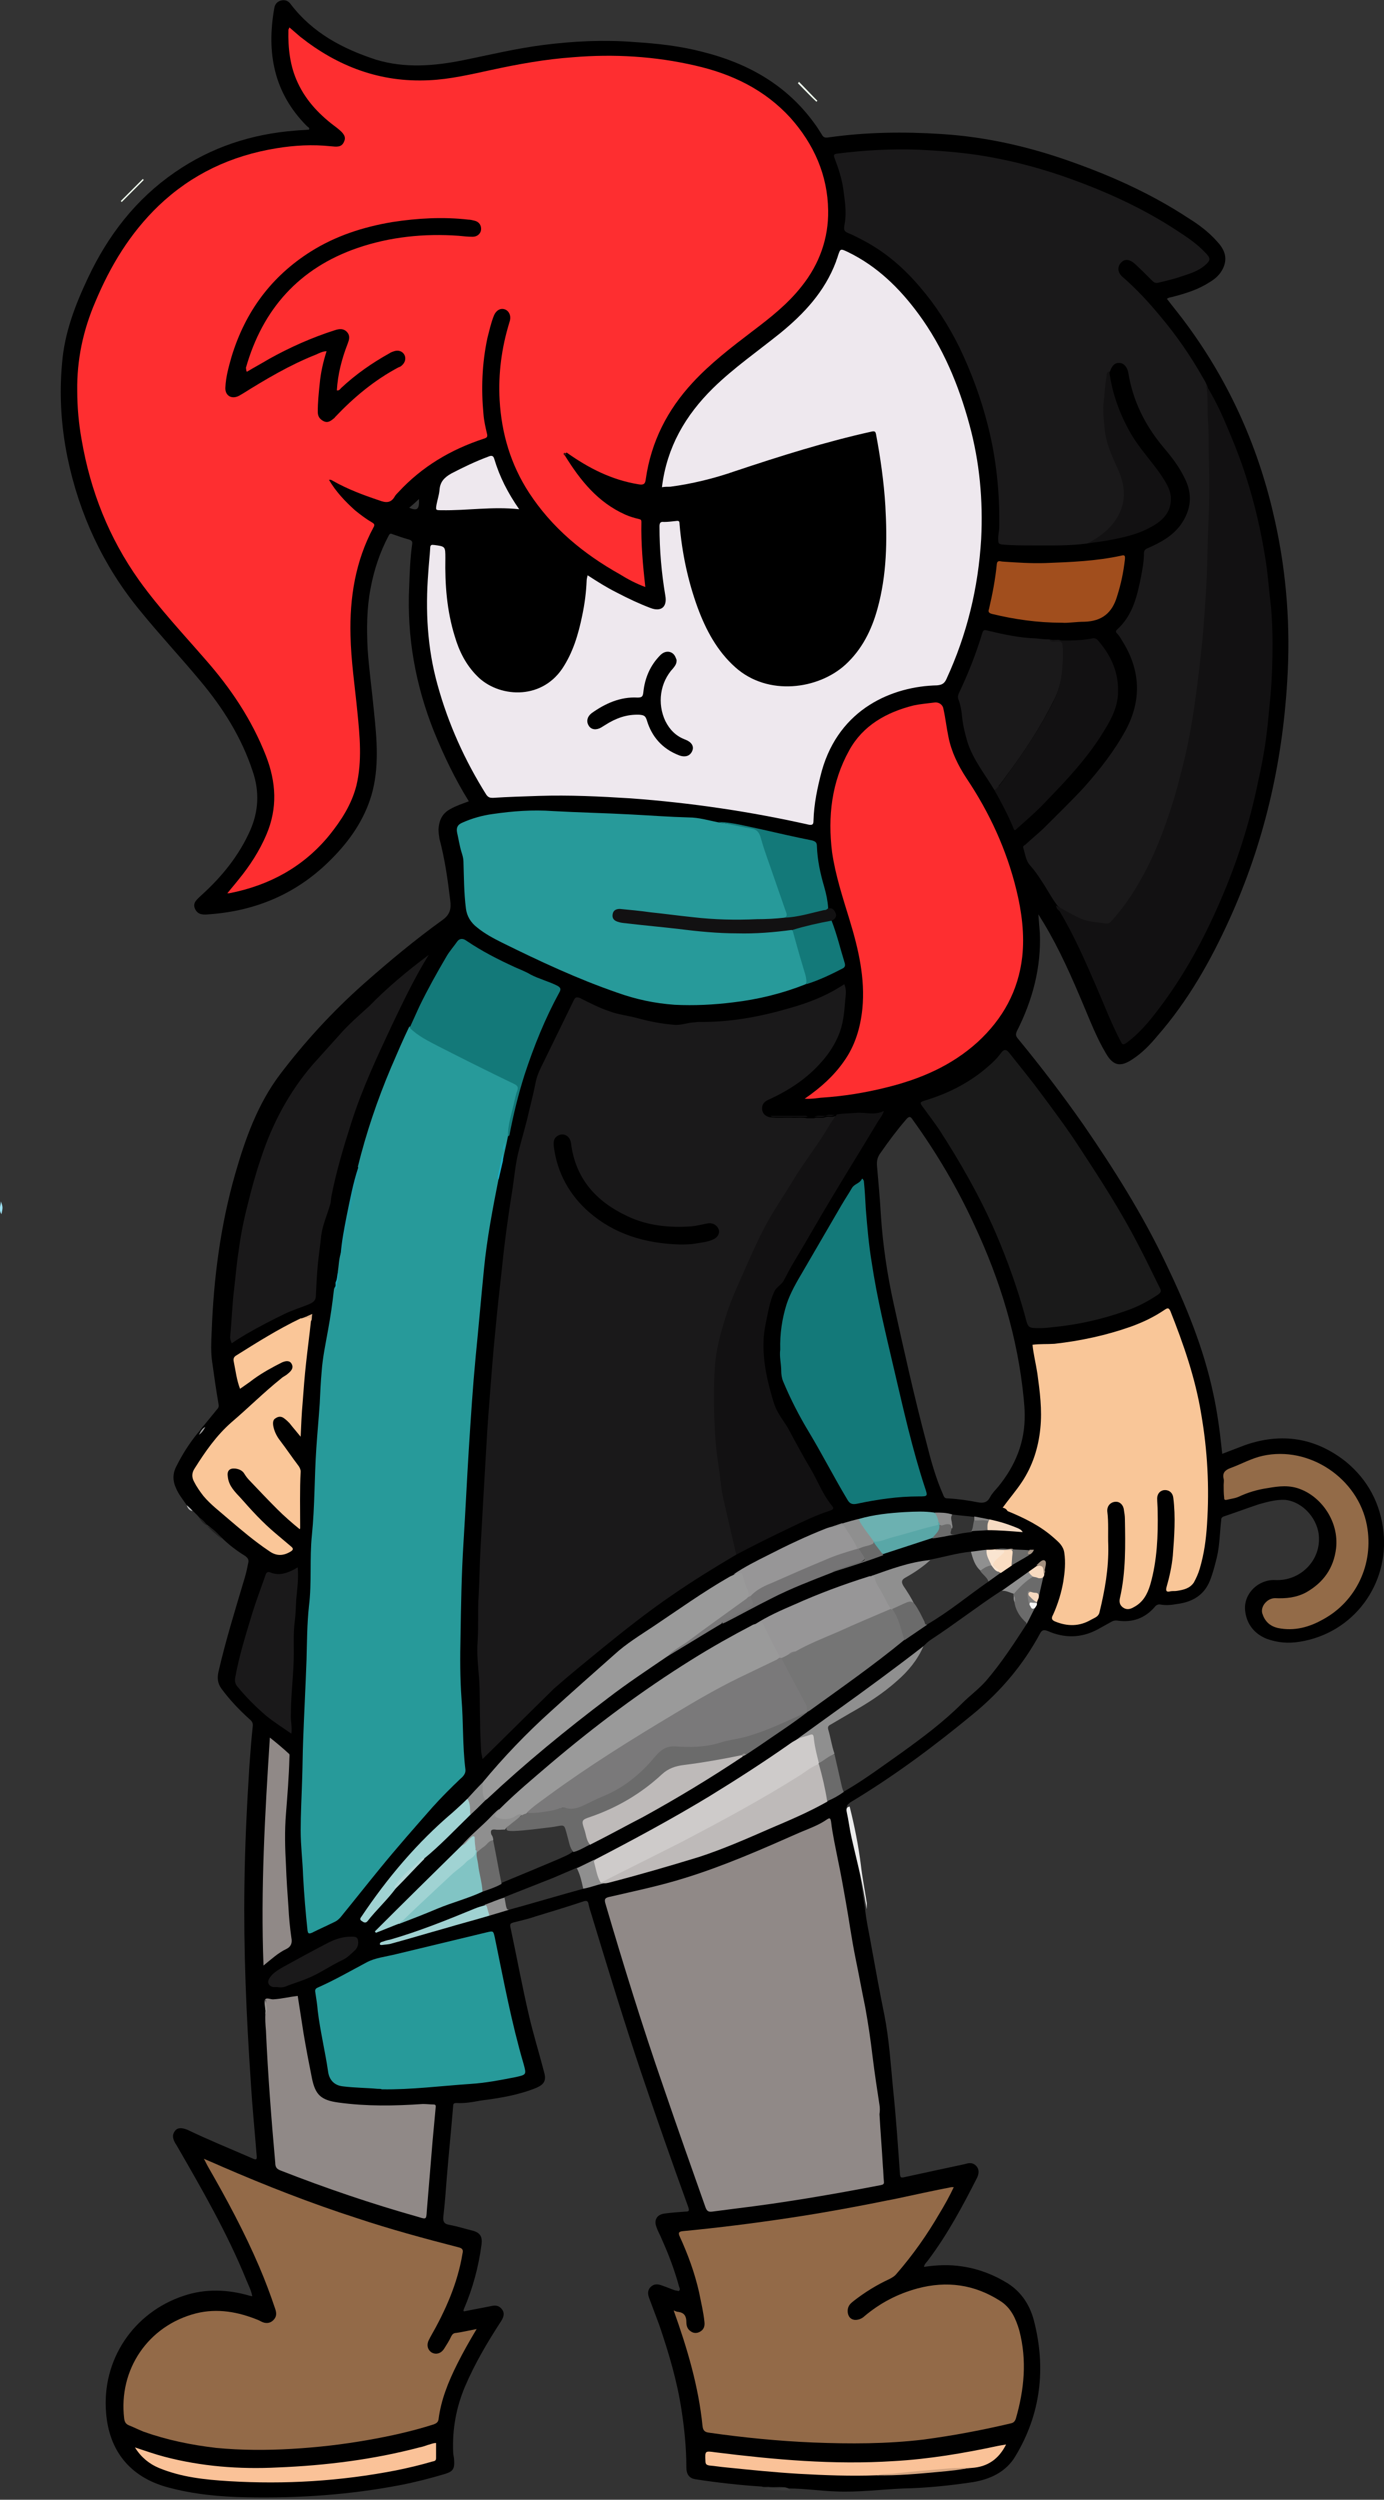 <?xml version="1.0" encoding="utf-8"?>
<!-- Generator: Adobe Illustrator 22.0.1, SVG Export Plug-In . SVG Version: 6.00 Build 0)  -->
<svg version="1.1" id="Layer_1" xmlns="http://www.w3.org/2000/svg" xmlns:xlink="http://www.w3.org/1999/xlink" x="0px" y="0px"
	 viewBox="0 0 283.1 511" style="enable-background:new 0 0 283.1 511;" xml:space="preserve">
<rect x="0" y="0" width="283.1" height="511" fill="#333333" stroke="none"/>
<style type="text/css">
	.st0{fill:#EDEDED;}
	.st1{fill:#F2FEF1;}
	.st2{fill:#3B3B3B;}
	.st3{fill:#202020;}
	.st4{fill:#9DE2F3;}
	.st5{fill:#969696;}
	.st6{fill:#BABABA;}
	.st7{fill:#FE2E30;}
	.st8{fill:#1A191A;}
	.st9{fill:#279A9A;}
	.st10{fill:#EEE8EE;}
	.st11{fill:#908987;}
	.st12{fill:#936A48;}
	.st13{fill:#121112;}
	.st14{fill:#F9C698;}
	.st15{fill:#1A1A1A;}
	.st16{fill:#137979;}
	.st17{fill:#FAC698;}
	.st18{fill:#9A9A9A;}
	.st19{fill:#936B48;}
	.st20{fill:#A14E1D;}
	.st21{fill:#CECBCA;}
	.st22{fill:#757575;}
	.st23{fill:#BEBAB9;}
	.st24{fill:#979697;}
	.st25{fill:#6B6B6B;}
	.st26{fill:#FAC298;}
	.st27{fill:#A0D3D3;}
	.st28{fill:#8F8F8F;}
	.st29{fill:#81C4C4;}
	.st30{fill:#757475;}
	.st31{fill:#6CB1B1;}
	.st32{fill:#A0D2D2;}
	.st33{fill:#59A7A7;}
	.st34{fill:#797879;}
	.st35{fill:#FADDC2;}
	.st36{fill:#6A6A6A;}
	.st37{fill:#8E8F8F;}
	.st38{fill:#909090;}
	.st39{fill:#F6DBC3;}
	.st40{fill:#6A6A69;}
	.st41{fill:#229CA4;}
	.st42{fill:#8D8D8D;}
	.st43{fill:#D3A480;}
	.st44{fill:#F8DAC0;}
	.st45{fill:#B2D7D7;}
	.st46{fill:#F6D9C0;}
	.st47{fill:#A4907F;}
	.st48{fill:#828180;}
	.st49{fill:#1BADC7;}
	.st50{fill:#898786;}
	.st51{fill:#F5F5F5;}
	.st52{fill:#E3B48B;}
	.st53{fill:#A89686;}
	.st54{fill:#9F9D98;}
	.st55{fill:#1DA7BB;}
	.st56{fill:#1DA9BE;}
	.st57{fill:#3A0B0C;}
	.st58{fill:#949190;}
	.st59{fill:#1EA8BA;}
	.st60{fill:#7A797A;}
	.st61{fill:#FAE5D1;}
</style>
<g>
	<path d="M283,313.2c-0.6-5.8-3.2-10.7-7.7-14.4c-6.2-4.9-13.1-6-20.6-3.4c-1.6,0.6-3.1,1.2-4.7,1.8c0-0.4-0.1-0.7-0.1-1
		c-0.4-3.8-0.9-7.5-1.7-11.2c-2-9.5-5.7-18.4-9.9-27.1c-4.7-9.8-10.5-19-16.7-28c-4.2-6-8.7-11.9-13.4-17.6
		c-0.4-0.5-0.5-0.8-0.2-1.5c3.2-6.3,5-13,4.7-20.1c-0.1-1.2-0.2-2.3-0.3-3.8c0.5,0.8,0.8,1.3,1.1,1.8c3.2,5.3,5.7,11,8.1,16.7
		c1.4,3.3,2.7,6.7,4.6,9.9c1.5,2.6,3,2.9,5.5,1.2c2-1.3,3.6-3,5.1-4.8c6.2-7.1,10.8-15.2,14.7-23.8c7-15.4,10.8-31.7,11.8-48.6
		c0.7-11-0.1-22-2.5-32.8c-3.2-14.6-9.1-28-18-40.1c-1.3-1.8-2.8-3.6-4.1-5.3c0.3-0.3,0.7-0.3,1.1-0.4c2.7-0.7,5.3-1.5,7.6-3
		c1.2-0.7,2.2-1.6,2.8-2.9c1-2.2,0.2-3.9-1.3-5.5c-1.7-1.9-3.7-3.4-5.8-4.7c-7.3-4.8-15.2-8.4-23.3-11.3c-8.8-3.2-17.8-5.3-27.2-5.9
		c-7.7-0.5-15.5-0.4-23.2,0.7c-0.6,0.1-1,0-1.3-0.6c-0.5-0.8-1-1.6-1.6-2.4c-5.7-7.8-13.6-12.2-22.8-14.5c-4.6-1.2-9.2-1.7-13.9-2
		c-6.2-0.5-12.5-0.2-18.7,0.6c-5.5,0.7-10.9,2-16.3,3.1c-6,1.2-11.9,1.7-17.9-0.1C70.2,10,64,6.8,59.5,0.9c-0.5-0.7-1.1-1-2-0.8
		c-0.8,0.2-1.3,0.8-1.4,1.6c-1.6,9.1-0.1,17.3,6.7,24.1c0.2,0.2,0.6,0.3,0.4,0.7c-0.9,0.1-1.9,0.1-2.8,0.2c-9,0.7-17.2,3.4-24.6,8.5
		c-8,5.5-13.7,12.9-17.8,21.6c-2.6,5.5-4.8,11.2-5.3,17.4c-0.6,6.5-0.2,12.9,1.1,19.3c2.4,11.6,7.3,22.2,14.9,31.4
		c3.9,4.8,8.2,9.4,12.2,14.2c4.7,5.6,8.5,11.6,10.8,18.6c1.4,4.1,1.2,8.1-0.5,12c-2.3,5.2-5.8,9.5-10,13.3c-0.8,0.8-1.9,1.5-1.3,2.8
		c0.6,1.3,1.8,1.2,2.9,1.1c9.7-0.7,18.1-4.3,25-11.3c3.7-3.7,6.7-8,8.2-13.1c1.6-5.6,1.1-11.3,0.5-17c-0.4-4.3-1-8.5-1.3-12.8
		c-0.2-4.1-0.2-8.3,0.6-12.4c0.7-3.8,1.9-7.4,3.7-10.8c0.2-0.4,0.4-0.5,0.8-0.3c1.1,0.4,2.3,0.8,3.4,1.1c0.6,0.2,0.7,0.5,0.6,1
		c-0.4,2.9-0.5,5.7-0.6,8.6c-0.5,10.3,1.3,20.2,5.1,29.7c2,4.9,4.3,9.7,7.1,14.2c-1.3,0.5-2.6,0.9-3.8,1.6c-1.7,0.9-2.3,2.4-2.4,4.1
		c0,0.7,0.1,1.4,0.2,2c1.1,4.1,1.7,8.4,2.2,12.6c0.2,1.6,0,2.8-1.5,3.9c-5.7,4.1-11.1,8.6-16.3,13.2c-6.3,5.6-11.9,11.7-17,18.4
		c-4.6,6.1-7.1,13.1-9.2,20.4c-3,10.5-4.4,21.3-4.8,32.2c-0.1,2.1-0.2,4.2,0.1,6.2c0.4,2.9,0.8,5.7,1.3,8.6c0.1,0.5,0,0.8-0.3,1.1
		c-0.9,1.1-1.8,2.2-2.7,3.3c-0.5,0.5-0.8,1.1-1.3,1.6c-1.7,2.1-3.1,4.3-4.3,6.7c-0.8,1.5-0.8,3-0.1,4.5c0.5,1.2,1.3,2.2,2,3.2
		c0.3,0.5,0.8,0.9,1.2,1.2c0.4,0.4,0.8,0.8,1.2,1.2c0.5,0.6,1.1,1.1,1.7,1.7c1.1,0.8,2.1,1.7,3.1,2.7c1.5,1.5,3.2,2.8,5,3.9
		c0.5,0.4,0.7,0.7,0.6,1.3c-0.2,1-0.4,2-0.7,3c-1.9,6.4-3.9,12.8-5.4,19.3c-0.3,1.3-0.2,2.4,0.6,3.5c1.7,2.3,3.6,4.3,5.7,6.2
		c0.5,0.4,0.8,0.8,0.7,1.5c-0.3,2.8-0.5,5.5-0.7,8.3c-0.5,8-0.9,16.1-1,24.1c-0.2,13.4,0.4,26.9,1.3,40.3c0.3,5,0.8,10,1.2,15
		c0.1,0.9-0.1,1-0.9,0.6c-2.3-1-4.7-2-7-3c-2.1-0.9-4.1-1.8-6.2-2.8c-1.2-0.5-2.1-0.5-2.6,0.2c-0.7,0.9-0.4,1.7,0.1,2.6
		c0.1,0.1,0.1,0.2,0.2,0.3c5.2,9,10.4,18,14.3,27.6c0.4,1,1,2.1,1.2,3.3c-0.2,0-0.4-0.1-0.5-0.1c-4.5-1.3-9-1.5-13.5,0
		c-10.3,3.4-16.8,13.1-15.9,23.9c0.6,7.8,4.9,13.1,12.4,15.2c5.4,1.5,10.9,2,16.5,2.1c10.5,0.2,20.9-0.5,31.3-2.5
		c3.1-0.6,6.2-1.4,9.2-2.3c1.6-0.5,1.9-1.1,1.8-2.7c0-0.6-0.2-1.2-0.2-1.7c-0.2-4.7,0.6-9.1,2.4-13.4c2-4.7,4.6-9.1,7.4-13.4
		c0.5-0.8,0.8-1.6,0.2-2.4c-0.6-0.8-1.3-0.9-2.2-0.7c-1.9,0.4-3.7,0.7-5.6,1.1c-0.2-0.2,0-0.4,0-0.5c1.8-4.2,3-8.6,3.6-13.2
		c0.2-1.6-0.3-2.4-1.8-2.8c-1.6-0.4-3.2-0.9-4.8-1.2c-1.2-0.2-1.3-0.8-1.2-1.8c0.3-2.6,0.5-5.3,0.7-7.9c0.4-4.9,0.9-9.8,1.3-14.6
		c0-0.5,0.2-0.6,0.7-0.6c1.7,0.1,3.3-0.2,4.9-0.5c3.9-0.5,7.7-1.1,11.4-2.6c1.6-0.7,2.1-1.5,1.6-3.2c-1-3.9-2.2-7.7-3.1-11.6
		c-1.4-6-2.5-12-3.8-18.1c-0.1-0.6,0-0.7,0.6-0.9c1.5-0.4,3-0.7,4.4-1.2c3.3-1,6.6-2,9.9-3.1c0.6-0.2,1-0.2,1.1,0.6
		c0.2,1,0.6,2,0.9,3.1c3.2,10.5,6.4,21,9.9,31.4c3.1,9.2,6.3,18.3,9.6,27.4c0.2,0.7,0.2,0.9-0.6,0.9c-1.4,0.1-2.9,0.2-4.3,0.4
		c-1.5,0.2-2.2,1.3-1.6,2.8c0.3,0.9,0.8,1.7,1.1,2.5c1.4,3.1,2.6,6.3,3.5,9.6c0.1,0.3,0.3,0.6,0,0.9c-0.1,0.1-0.5-0.1-0.8-0.1
		c-0.9-0.3-1.8-0.7-2.7-1c-0.8-0.3-1.6-0.4-2.3,0.3c-0.7,0.7-0.6,1.5-0.3,2.3c0.7,1.9,1.4,3.7,2.1,5.6c1.9,5.6,3.6,11.3,4.5,17.2
		c0.6,3.9,1,7.8,1,11.8c0,1.4,0.6,2.2,1.8,2.4c4.5,0.7,9,1.2,13.6,1.5c0.6,0.2,1.1,0,1.7,0.1c1.3,0.1,2.6-0.2,3.9,0.3
		c3.2,0,6.4,0.5,9.6,0.6c4.6,0.2,9.1-0.4,13.7-0.6c4.8-0.1,9.6-0.6,14.3-1.3c3.6-0.6,6.8-2.1,8.7-5.3c5.2-8.6,6.3-18,3.8-27.7
		c-0.8-3.1-2.5-5.8-5.3-7.6c-2.9-1.8-6-3-9.4-3.5c-2.6-0.4-5.2-0.3-7.8,0.1c0.1-0.6,0.5-0.9,0.8-1.3c4-5.3,7.1-11.1,10.1-17
		c0.5-1.1,0.3-2-0.5-2.6c-0.7-0.5-1.4-0.3-2.1-0.1c-4.2,0.9-8.4,1.8-12.5,2.7c-0.6,0.1-0.6-0.1-0.7-0.5c-0.4-5.8-0.8-11.6-1.4-17.4
		c-0.5-5.1-0.8-10.2-1.8-15.3c-0.9-4.4-1.7-8.8-2.5-13.2c-0.5-3-1.2-5.9-1.5-8.9c-0.6-3.5-0.9-7.1-1.9-10.6
		c-0.8-2.8-1.2-5.8-1.7-8.7c-0.1-0.6-0.3-1.2,0.2-1.7c0.2-0.1,0.3-0.3,0.5-0.4c9-5.4,17.3-11.6,25.4-18.3c5.4-4.5,9.9-9.8,13.3-16.1
		c0.4-0.8,0.8-0.9,1.6-0.6c3.4,1.5,6.8,1.5,10.2-0.3c0.9-0.5,1.8-1,2.7-1.5c0.5-0.3,0.9-0.4,1.5-0.3c3,0.4,5.5-0.5,7.5-2.8
		c0.3-0.4,0.7-0.6,1.2-0.5c1.1,0.2,2.2,0.1,3.3-0.1c3.2-0.4,5.6-1.8,6.8-4.8c0.6-1.5,1-3.1,1.4-4.7c0.6-2.5,0.6-5.1,0.9-7.6
		c0-0.3,0-0.6,0.5-0.8c2.4-0.8,4.8-1.7,7.2-2.5c1.8-0.5,3.6-1,5.4-0.9c3.7,0.4,6.9,4.1,6.9,7.9c0.1,4.8-4,8.7-8.9,8.5
		c-3.5-0.2-6.6,2.8-6.2,6.3c0.3,2.7,1.9,4.7,4.4,5.7c2.2,0.8,4.4,1,6.8,0.6C277,333.8,284.1,323.8,283,313.2z M83.7,103.8
		c0.7-0.6,1.4-1.2,2-1.8C85.8,104.1,85.4,104.5,83.7,103.8z M102.2,384.1c-0.5-2.6-1.1-5.3-1.5-8c-0.1-0.8-0.8-1.7,0-2.3
		c0.8-0.5,1.9-0.4,2.8,0c2.5,0.2,5-0.2,7.4-0.5c1.3-0.2,2.7-0.3,4-0.6c0.5-0.1,0.6,0,0.8,0.5c0.5,1.8,1,3.5,1.5,5.3
		c-0.9,0.7-2,1.1-3.1,1.6c-3.8,1.6-7.6,3.2-11.5,4.8C102.3,384.8,102.2,384.5,102.2,384.1z M119.3,386.1c-5.1,1.4-10.1,2.9-15.2,4.3
		c-0.4,0.2-0.6-0.1-0.7-0.4c-0.2-0.7-0.5-1.4-0.2-2.2c3.3-1.3,6.6-2.6,9.9-3.9c1.6-0.7,3.3-1.4,4.9-2.1c0.1,0,0.2,0,0.2,0
		C118.9,383.2,119.5,384.6,119.3,386.1z M180.1,235.7c1.6-2.3,3.3-4.6,5.2-6.8c0.6-0.7,0.9-0.8,1.4,0c4.9,6.8,9.1,13.9,12.6,21.5
		c5.3,11.3,8.9,23.1,10.1,35.5c0.1,1.1,0.2,2.1,0.2,3.2c0.1,5.7-1.9,10.5-5.4,14.8c-0.6,0.7-1.3,1.4-1.7,2.2c-0.6,1.1-1.4,1.2-2.5,1
		c-2-0.4-4.1-0.7-6.2-0.8c-0.6,0-0.7-0.3-0.9-0.8c-1.5-3.4-2.5-7-3.4-10.6c-2.5-9.4-4.6-18.9-6.7-28.4c-1.3-5.9-2.2-11.9-2.6-17.9
		c-0.2-3.4-0.5-6.8-0.8-10.2C179.3,237.3,179.5,236.5,180.1,235.7z M194.4,311c0-0.5-0.4-1.2,0.4-1.4c1.5,0.2,3,0.3,4.5,0.5
		c0.3,0.2,0.3,0.5,0.2,0.8c-0.2,0.8-0.1,1.7-0.8,2.3c-1.2,0.1-2.4,0.3-3.5,0.6c-1.1,0.1-1.1,0.1-0.8-1.3
		C194.6,312,194.4,311.5,194.4,311z M198.5,317.2c0.4,0.2,0.5,0.6,0.6,0.9c0.3,1.1,0.9,2,1.6,2.8c0.4,0.5,0.8,1.1,1.3,1.5
		c0.2,0.2,0.5,0.5,0.2,0.9c-4.2,2.9-8.1,6.2-12.6,8.8c-0.6,0.3-0.7-0.2-0.8-0.5c-0.5-1.3-1.3-2.5-1.9-3.7c-0.6-1.2-1.4-2.4-2.2-3.6
		c-0.8-1.2-0.7-1.4,0.5-2.2c1.4-0.8,2.7-1.7,4-2.7c0.4-0.3,0.7-0.5,1.2-0.6C193,318.3,195.7,317.5,198.5,317.2z M210,332
		c-2.6,4-5.2,8-8.3,11.6c-1.5,1.7-3.3,3-4.9,4.6c-3.8,3.8-8.1,7-12.4,10.1c-3.7,2.6-7.3,5.3-11.2,7.6c-0.3,0.2-0.5,0.3-0.8,0.4
		c-0.7-0.1-0.6-0.7-0.6-1.1c-0.4-2.1-0.9-4.3-1.4-6.4c-0.5-1.5-0.8-3-1.1-4.5c-0.3-1.4-0.3-1.5,1-2.2c3-1.7,5.9-3.4,8.8-5.3
		c3.1-2.1,5.9-4.4,8-7.5c0.6-0.9,1-1.9,1.7-2.7c0.5-0.5,1-1,1.6-1.4c4.9-3.2,9.5-6.8,14.4-10c1-0.3,1.8,0,2.5,0.5
		c0.1,0.1,0.2,0.3,0.2,0.5c0.1,0.4,0,0.8,0.1,1.2c0.3,1.5,0.9,2.8,2.1,3.8C210,331.4,210.2,331.7,210,332z"/>
	<path class="st0" d="M177.3,390.3c-0.4-2.3-0.8-4.6-1.3-6.9c-0.6-2.6-1.2-5.1-1.8-7.7c-0.4-1.7-0.6-3.5-1-5.3
		c-0.1-0.5-0.1-1,0.6-1.1c1,4,1.8,8,2.3,12c0.3,2.6,0.8,5.1,1.2,7.7C177.3,389.5,177.3,389.9,177.3,390.3z"/>
	<path class="st1" d="M24.9,41.3c1.5-1.5,3-3,4.5-4.5c-0.1-0.1-0.1-0.2-0.2-0.2c-1.5,1.5-3,3-4.5,4.5C24.7,41.1,24.8,41.2,24.9,41.3
		z"/>
	<path class="st2" d="M156.1,508.7c1.4-0.1,2.8,0.1,4.1-0.2c0.5-0.1,1.1,0.2,1.5,0.6C159.8,509.1,157.9,509,156.1,508.7z"/>
	<path class="st1" d="M163.2,17c1.3,1.3,2.5,2.6,3.8,3.8c0.1-0.1,0.1-0.1,0.2-0.2c-1.3-1.3-2.5-2.6-3.8-3.9
		C163.4,16.9,163.3,16.9,163.2,17z"/>
	<path class="st3" d="M42.3,311.9c1.3,0.6,2.3,1.5,3.1,2.7C44.3,313.8,43.3,312.9,42.3,311.9z"/>
	<path class="st4" d="M0.3,248.2c-0.6-0.9-0.2-1.7-0.1-2.6C0.6,246.8,0.6,246.8,0.3,248.2z"/>
	<path class="st3" d="M40.7,310.2c0.7,0.4,1.3,1,1.7,1.7C41.6,311.5,41.1,310.9,40.7,310.2z"/>
	<path class="st5" d="M42,291.7c-0.3,0.6-0.7,1.2-1.3,1.6C41,292.7,41.3,292,42,291.7z"/>
	<path class="st6" d="M38.2,307.7c0.5,0.4,0.9,0.8,1.2,1.2C38.8,308.8,38.4,308.4,38.2,307.7z"/>
	<path class="st7" d="M115.6,93.2c3.1,5,6.7,9.5,12.3,12c0.9,0.4,1.9,0.7,2.8,0.9c0.4,0.1,0.5,0.2,0.5,0.6
		c-0.1,4.4,0.3,8.8,0.8,13.3c-1.9-0.7-3.6-1.6-5.2-2.6c-7.5-4.2-13.9-9.5-18.6-16.7c-3.7-5.7-5.6-12-6-18.9
		c-0.3-5.4,0.4-10.7,2-15.9c0.4-1.1,0.1-2-0.6-2.5c-1-0.6-2.1-0.1-2.6,1.2c-0.6,1.5-0.9,3-1.3,4.5c-1.1,5.2-1.3,10.4-0.8,15.6
		c0.1,1.3,0.4,2.6,0.7,3.9c0.2,0.7,0,0.9-0.7,1.1c-6.7,2.2-12.6,5.7-17.4,10.9c-0.2,0.2-0.5,0.5-0.7,0.8c-0.8,1.5-1.9,1.4-3.2,0.9
		c-3.3-1.1-6.5-2.3-9.5-4c-0.2-0.1-0.4-0.3-0.8-0.2c1.4,2.4,3.3,4.4,5.3,6.2c1.1,0.9,2.3,1.8,3.5,2.5c0.5,0.3,0.6,0.5,0.3,1
		c-3.7,6.9-4.9,14.4-4.7,22.1c0.1,5.2,0.9,10.4,1.4,15.6c0.5,5,1,10.1-0.2,15.1c-1,3.9-3.1,7.1-5.5,10.1
		c-5.3,6.5-12.3,10.3-20.5,11.9c-0.1,0-0.2,0-0.4,0c0.8-1,1.6-1.9,2.3-2.8c2.3-2.8,4.3-5.9,5.7-9.2c2.3-5.4,2-10.7-0.1-16.1
		c-2.9-7.4-7.2-13.8-12.4-19.7c-4.6-5.3-9.4-10.4-13.5-16.1c-6.2-8.7-10-18.3-11.8-28.8c-0.6-3.3-0.9-6.7-0.9-10
		c-0.1-6.3,1.2-12.4,3.7-18.2c3.1-7.4,7.1-14,12.9-19.6c6.8-6.5,14.9-10.3,24.2-11.8c3.7-0.6,7.3-0.8,11.1-0.4
		c1.1,0.1,2.2,0.3,2.7-1c0.4-0.9,0-1.6-1.4-2.7c-3.4-2.5-6.3-5.4-8.1-9.3c-1.6-3.4-2-7.1-1.9-10.8c0-0.1,0.1-0.2,0.2-0.5
		c0.8,0.7,1.5,1.3,2.2,1.9c7.7,6.1,16.4,9.4,26.4,8.9c4.3-0.2,8.5-1.2,12.7-2.1c5.5-1.2,11.1-2.2,16.7-2.6c8.4-0.7,16.8-0.2,25,1.7
		c7.5,1.7,14.2,4.9,19.5,10.7c4.8,5.4,7.6,11.7,7.7,18.9c0.1,5.7-1.8,11-5.4,15.5c-2.9,3.7-6.5,6.5-10.2,9.3
		c-4.2,3.2-8.5,6.5-12.1,10.4c-5.2,5.6-8.5,12.1-9.6,19.7c-0.1,1-0.4,1.3-1.5,1.1c-5.5-0.9-10.2-3.3-14.7-6.5
		C115.5,92.8,115.5,93,115.6,93.2z"/>
	<path class="st8" d="M150.6,317.8c-4.4,2.6-8.8,5.3-13,8.2c-5,3.4-9.8,7.2-14.6,11.1c-3.3,2.7-6.5,5.3-9.7,8.1
		c-0.2,0.2-0.4,0.4-0.6,0.6c-4.5,4.4-9,8.9-13.5,13.3c-0.1,0.1-0.3,0.3-0.5,0.5c-0.1-0.7-0.3-1.3-0.3-1.9c-0.1-2-0.2-4-0.2-5.9
		c-0.1-2.9,0-5.8-0.2-8.7c-0.2-2.5-0.5-5-0.3-7.6c0.2-3.1,0-6.2,0.2-9.2c0.2-3.3,0.2-6.6,0.4-9.9c0.2-3.6,0.4-7.2,0.6-10.7
		c0.2-3.4,0.4-6.9,0.6-10.3c0.2-3.8,0.5-7.6,0.8-11.4c0.3-3.9,0.6-7.8,1-11.7c0.4-4.4,0.9-8.9,1.4-13.3c0.5-5,1.2-10.1,2-15.1
		c0.5-3,0.7-6.1,1.5-9c0.5-2,1.1-4,1.6-6c0.6-2.6,1.3-5.2,1.8-7.8c0.3-1.4,0.9-2.6,1.5-3.8c2.1-4.3,4.2-8.6,6.3-12.9
		c0.3-0.6,0.6-0.6,1.2-0.4c2,1,3.9,2,6,2.7c1.8,0.7,3.8,0.9,5.7,1.4c2.5,0.7,5.1,1.2,7.7,1.4c1.3,0.1,2.5-0.4,3.8-0.5
		c0.4,0,0.8-0.1,1.2-0.1c6.4,0.1,12.7-1.1,18.8-2.9c3.5-1,6.9-2.3,10.1-4.3c0.3-0.2,0.5-0.3,0.8-0.5c0.5,1.1,0.3,2.2,0.2,3.2
		c-0.2,2.5-0.4,5-1.4,7.3c-0.8,1.9-1.9,3.6-3.3,5.2c-3,3.5-6.8,6-11,7.9c-0.9,0.4-1.4,1-1.3,2c0.1,0.9,0.7,1.4,1.6,1.6
		c1.6,0.2,3.3,0,4.9,0.1c0.9,0,1.8-0.1,2.7,0.1c0.5,0,1,0,1.4,0c0.7-0.3,1.5,0.1,2.3-0.2c0.6-0.3,1.3,0.1,1.9-0.2c0.1,0,0.3,0,0.4,0
		c-0.2,1.3-1.1,2.2-1.7,3.2c-4.6,6.9-9.5,13.6-13.3,21.1c-3.4,6.7-6.5,13.6-8.6,20.9c-0.8,2.7-1.1,5.4-1.2,8.1
		c-0.1,3-0.1,6.1,0.1,9.1c0.2,2.1,0.3,4.2,0.4,6.3c0.4,5.4,1.5,10.6,2.7,15.8c0.3,1.4,0.6,2.8,1,4.2
		C150.7,317,150.8,317.4,150.6,317.8z"/>
	<path class="st9" d="M69.1,260c0.2-1.2,0.2-2.5,0.6-3.8c0.5-1.3,0.6-2.8,0.8-4.2c0.7-4.2,1.7-8.3,2.6-12.4c0.1-0.4,0.3-0.7,0.1-1.1
		c1.7-6.9,4-13.7,6.8-20.3c1.2-2.8,2.4-5.6,3.7-8.3c0.3-0.1,0.5,0.1,0.7,0.3c1.5,1.4,3.4,2.4,5.2,3.3c4.3,2.1,8.5,4.5,13.1,6.2
		c1,0.4,1.8,1.2,2.8,1.6c0.5,0.3,0.6,0.7,0.5,1.3c-0.7,2.5-1.3,5.1-1.8,7.7c-0.1,0.7-0.1,1.4-0.3,2c-0.3,1.6-0.7,3.2-1,4.7
		c-0.4-0.4,0-0.8-0.1-1c0,1.3-0.4,2.6-0.7,3.9c-0.1,0.3-0.3,0.6-0.1,1c-1.2,6.1-2.4,12.3-3,18.5c-0.6,6-1.1,11.9-1.7,17.9
		c-0.6,6.3-1,12.6-1.4,18.9c-0.4,6.4-0.7,12.9-1.1,19.3c-0.4,6.4-0.5,12.7-0.6,19.1c-0.1,4.2-0.1,8.4,0.2,12.6
		c0.4,4.8,0.2,9.7,0.8,14.5c0.1,0.8-0.4,1.4-1,1.9c-2,1.9-3.9,3.8-5.7,5.8c-3.7,4.2-7.4,8.4-10.9,12.7c-2.7,3.3-5.3,6.6-8,9.9
		c-0.3,0.3-0.6,0.6-1,0.8c-1.6,0.8-3.2,1.5-4.8,2.3c-0.7,0.3-0.8,0.1-0.9-0.5c-0.4-3.7-0.7-7.4-0.9-11.1c-0.1-3.1-0.5-6.2-0.5-9.3
		c0-3.5,0.2-6.9,0.3-10.4c0.1-2.6,0.1-5.2,0.2-7.8c0.2-5.6,0.5-11.1,0.7-16.7c0.1-3.7,0.1-7.3,0.5-11c0.6-4.8,0.1-9.7,0.6-14.5
		c0.6-5.9,0.5-11.8,0.9-17.7c0.2-3.1,0.5-6.1,0.7-9.2c0.1-2.2,0.2-4.4,0.4-6.6c0.2-2.8,0.8-5.6,1.3-8.4c0.5-2.7,0.9-5.5,1.2-8.2
		c0-0.2,0.1-0.4,0.2-0.6c0.3-0.3,0-0.8,0.2-1.1C68.9,261.6,69.3,260.8,69.1,260z"/>
	<path class="st10" d="M135.4,99.6c1-8.2,4.8-14.7,10.5-20.3c4.2-4.1,9.1-7.5,13.7-11.2c4.9-4,9.1-8.5,11.4-14.6
		c0.1-0.4,0.3-0.8,0.4-1.2c0.5-1.5,0.5-1.5,2-0.8c6,2.9,10.6,7.4,14.5,12.7c5,6.8,8.2,14.5,10.4,22.6c2.1,7.7,2.8,15.5,2.4,23.4
		c-0.6,10-2.9,19.5-7.1,28.6c-0.4,0.9-0.9,1.2-1.9,1.3c-9.1,0.2-20,4.7-23.6,17.5c-0.9,3.4-1.6,6.7-1.7,10.2c0,0.7-0.2,0.9-0.9,0.8
		c-12-2.7-24.2-4.5-36.5-5.4c-6.3-0.4-12.5-0.7-18.8-0.5c-3.1,0.1-6.3,0.2-9.4,0.4c-0.6,0-0.9-0.1-1.3-0.6c-4.4-7-7.8-14.5-10-22.5
		c-2.1-7.5-2.5-15.2-1.9-22.9c0.1-1.7,0.3-3.4,0.4-5.1c0-0.5,0.2-0.7,0.7-0.6c0,0,0.1,0,0.1,0c2.3,0.3,2.3,0.3,2.3,2.7
		c-0.1,5.4,0.3,10.7,1.9,15.9c0.9,3.1,2.3,5.9,4.6,8.2c4.2,4.3,12.9,5.1,17.4-1.5c2.2-3.3,3.3-7,4.1-10.9c0.5-2.4,0.8-4.7,0.9-7.1
		c0-0.3,0.1-0.7,0.2-1.1c2,1.3,3.9,2.5,5.9,3.5c2.3,1.2,4.6,2.3,7,3.2c2.1,0.8,3.4-0.2,3-2.5c-0.8-4.7-1.2-9.4-1.2-14.2
		c0-0.7,0.2-1,0.9-0.9c0.8,0,1.6-0.1,2.5-0.2c0.6-0.1,0.7,0.1,0.7,0.6c0.5,5.9,1.7,11.6,3.7,17.1c1.7,4.6,4,8.9,7.7,12.2
		c6.7,6,17,4.5,22.5-0.5c3.4-3.1,5.4-7.1,6.6-11.5c1.9-6.9,2-13.9,1.6-21c-0.3-4.9-1-9.8-1.9-14.6c-0.1-0.5-0.2-0.7-0.8-0.6
		c-9.5,2.1-18.7,5-28,8.1c-4.3,1.5-8.8,2.6-13.3,3.2C136.4,99.5,136,99.5,135.4,99.6z"/>
	<path class="st8" d="M222.4,111.1c-3.7,0.5-7.4,0.4-11.2,0.4c-2.1,0-4.2,0-6.3-0.2c-0.5-0.1-0.7-0.2-0.7-0.8
		c-0.1-1,0.2-1.9,0.2-2.9c0.1-6.9-0.6-13.8-2.3-20.5c-1.4-5.6-3.4-11-5.9-16.2c-2.2-4.4-4.8-8.5-8-12.2c-3.3-3.9-7-7.1-11.5-9.5
		c-0.8-0.4-1.7-0.9-2.6-1.3c-1.5-0.6-1.6-0.7-1.3-2.3c0.4-2.3,0-4.6-0.3-6.9c-0.3-2.2-1-4.3-1.8-6.4c-0.2-0.6-0.2-0.8,0.6-0.9
		c5.5-0.7,11-1,16.6-0.8c4.1,0.2,8.1,0.5,12.2,1.1c5.8,0.9,11.4,2.3,17,4.2c8.4,2.9,16.5,6.5,23.9,11.4c2,1.3,3.9,2.6,5.5,4.3
		c1.2,1.2,1.2,1.6-0.1,2.7c-1.3,1.1-2.9,1.6-4.4,2.1c-1.7,0.6-3.4,1-5.1,1.4c-0.5,0.1-0.8,0-1.2-0.4c-1.2-1.2-2.4-2.4-3.6-3.5
		c-1-0.9-2-1-2.7-0.3c-0.9,0.9-0.8,2,0.1,2.9c2.9,2.5,5.4,5.2,7.8,8.1c3.3,3.9,6.2,8.1,8.7,12.5c0.3,0.5,0.6,1,0.8,1.5
		c0.5,1,0.5,2.1,0.5,3.2c0.2,7.2,0.6,14.3,0.4,21.5c-0.2,5.2-0.2,10.4-0.5,15.6c-0.3,4.3-0.5,8.6-0.9,12.9
		c-0.6,5.8-1.3,11.5-2.3,17.2c-1.1,5.9-2.5,11.8-4.4,17.5c-2,6.1-4.6,11.9-8.1,17.3c-1,1.5-2.3,2.9-3.5,4.3
		c-0.6,0.7-1.3,0.9-2.2,0.8c-3.1-0.2-5.8-1.3-8.4-2.9c-0.4-0.3-0.9-0.6-1.2-1c-1.2-1.6-2.1-3.4-3.2-5c-0.7-1.1-1.4-2.1-2.3-3.1
		c-0.9-1-1-2.4-1.4-3.6c-0.1-0.3,0.2-0.5,0.4-0.6c1.2-1.1,2.4-2.1,3.6-3.2c2.8-2.8,5.6-5.5,8.3-8.4c3.3-3.7,6.3-7.5,8.7-11.9
		c3.2-6,3-12-0.5-17.8c-0.4-0.6-0.7-1.3-1.3-1.9c-0.3-0.3-0.3-0.5,0-0.8c3.2-2.9,4.1-6.8,4.9-10.8c0.3-1.6,0.6-3.2,0.6-4.8
		c0-0.7,0.4-0.9,0.9-1.1c2.5-1.1,4.9-2.4,6.6-4.7c2.2-3.1,2.5-6.3,0.8-9.6c-1.2-2.5-2.9-4.6-4.6-6.6c-3.6-4.4-6-9.3-6.9-14.9
		c-0.2-1.1-0.9-2-1.8-2c-0.9-0.1-1.5,0.5-1.9,1.6c-0.4,0.7-0.3,1.4-0.4,2.1c-1,5.8-0.6,11.4,2,16.7c0.7,1.4,1.2,2.8,1.5,4.3
		c0.9,4-0.9,7.1-3.7,9.8C225.2,109.8,223.9,110.7,222.4,111.1z"/>
	<path class="st11" d="M179.9,432.2c0.2,3.6,0.5,7.1,0.7,10.7c0.1,1,0.1,2,0.2,3c0.1,0.6-0.2,0.7-0.7,0.8
		c-9.9,1.9-19.8,3.6-29.8,4.8c-1.5,0.2-3.1,0.4-4.6,0.6c-0.8,0.1-1.1-0.1-1.4-0.9c-2.9-8.2-5.8-16.4-8.6-24.6
		c-4.3-12.4-8.2-25-11.9-37.6c-0.2-0.8,0-1,0.7-1.2c5.2-1.2,10.5-2.3,15.6-3.9c8.1-2.5,15.8-5.9,23.5-9.3c1.9-0.8,3.9-1.5,5.6-2.7
		c0.7-0.5,0.7,0.1,0.8,0.5c0.3,2.6,0.9,5.2,1.4,7.8c0.6,2.8,1.1,5.7,1.6,8.5c0.7,3.9,1.2,7.7,2,11.6c0.7,3.4,1.3,6.7,2,10.1
		c0.6,3.3,1.1,6.7,1.5,10.1c0.4,3.3,0.9,6.5,1.4,9.8C180,430.9,180,431.5,179.9,432.2C180,432.2,180,432.2,179.9,432.2z"/>
	<path class="st12" d="M137.8,472.3c0.5,0.2,0.7,0.3,1,0.3c1.2,0.2,1.6,0.9,1.6,2.1c0,0.7,0.2,1.4,0.8,1.8c0.6,0.5,1.3,0.5,1.9,0.2
		c0.8-0.4,1.1-1.1,1-2c-0.2-2-0.7-4.1-1.1-6.1c-0.9-4-2.3-7.8-4-11.5c-0.3-0.7-0.1-0.9,0.6-1c7.3-0.7,14.5-1.6,21.8-2.7
		c7.4-1.1,14.8-2.5,22.2-4c3.7-0.8,7.4-1.6,11-2.3c0.1,0,0.3,0,0.5,0c-0.9,1.9-1.9,3.7-3,5.5c-2.5,4.3-5.4,8.4-8.7,12.2
		c-0.4,0.5-0.9,0.8-1.5,1.1c-2.6,1.2-5,2.7-7.2,4.4c-0.6,0.5-1.2,0.9-1.3,1.9c-0.1,1.5,0.9,2.4,2.4,1.9c0.3-0.1,0.7-0.3,1-0.6
		c3.2-2.7,6.8-4.6,10.9-5.7c6-1.6,11.6-0.8,16.8,2.5c2.3,1.4,3.3,3.7,4,6.1c1.6,6.1,1,12.1-0.7,18c-0.2,0.6-0.5,0.9-1.1,1
		c-5.9,1.4-11.8,2.5-17.8,3.3c-7.5,0.9-15,0.9-22.6,0.6c-7.1-0.3-14.2-1-21.2-2c-0.9-0.1-1.3-0.4-1.4-1.4
		C142.9,487.9,140.6,480.1,137.8,472.3z"/>
	<path class="st12" d="M97.5,476.1c-1.5,2.5-2.8,4.8-4,7.2c-1.8,3.6-3.3,7.3-3.8,11.3c-0.1,0.6-0.5,0.8-1,1
		c-4.4,1.4-8.9,2.4-13.5,3.2c-5.1,0.9-10.3,1.5-15.5,1.8c-5.1,0.3-10.3,0.3-15.5-0.2c-5.1-0.6-10-1.6-14.8-3.3c-1-0.4-2-0.9-3-1.3
		c-0.7-0.3-0.9-0.7-1-1.4c-1.2-10,4.9-19,14.7-21.5c4.4-1.1,8.7-0.3,12.8,1.4c0.2,0.1,0.4,0.2,0.6,0.3c0.8,0.4,1.7,0.4,2.4-0.3
		c0.7-0.7,0.7-1.4,0.4-2.3c-1-3-2.1-5.9-3.3-8.7c-3-7-6.6-13.7-10.4-20.3c-0.3-0.5-0.5-1-0.9-1.7c1.4,0.6,2.6,1.1,3.7,1.6
		c9,3.9,18.2,7.5,27.5,10.5c6.9,2.3,13.9,4.2,20.9,6c0.8,0.2,1,0.5,0.8,1.3c-1,6.1-3.5,11.7-6.6,17.1c-0.1,0.2-0.2,0.4-0.3,0.6
		c-0.5,1-0.2,2,0.6,2.5c0.9,0.5,1.9,0.2,2.5-0.7c0.5-0.8,1.1-1.7,1.5-2.6c0.2-0.4,0.5-0.7,1-0.7C94.7,476.7,95.9,476.4,97.5,476.1z"
		/>
	<path class="st7" d="M164.6,224.6c3.2-2.2,5.9-4.6,8-7.6c2.3-3.2,3.4-6.9,3.8-10.8c0.6-6.2-0.8-12.2-2.6-18.1
		c-1.4-4.6-2.9-9.1-3.6-13.9c-0.9-7.3-0.1-14.3,3.5-20.8c2.8-5.1,7.6-7.8,13.2-9.2c1.4-0.3,2.8-0.4,4.3-0.6c0.9-0.1,1.7,0.5,1.8,1.4
		c0.4,1.8,0.6,3.7,1,5.6c0.6,3.1,2,5.9,3.7,8.5c4.7,7,8.2,14.6,10.2,22.8c1.1,4.5,1.7,9.1,1.2,13.7c-0.8,7-4,12.7-9.1,17.4
		c-5.4,4.9-11.8,7.6-18.7,9.3c-4.4,1.1-8.8,1.8-13.4,2.1C166.9,224.5,165.9,224.7,164.6,224.6z"/>
	<path class="st9" d="M164.8,201.2c-4.8,1.9-9.7,3.1-14.8,3.7c-4,0.5-8,0.7-12,0.5c-4.1-0.3-7.9-1.1-11.8-2.5
		c-8.1-2.8-15.8-6.4-23.5-10.2c-1.8-0.9-3.5-1.8-5.1-3.1c-1.3-1-2.1-2.3-2.3-3.9c-0.4-3.2-0.4-6.4-0.5-9.6c0-0.6-0.2-1.3-0.4-1.9
		c-0.4-1.3-0.6-2.7-0.9-4c-0.2-1,0.1-1.6,1-2c2-0.9,4.1-1.5,6.3-1.8c4.1-0.6,8.2-0.9,12.3-0.6c5.4,0.3,10.7,0.4,16.1,0.7
		c3.9,0.2,7.8,0.5,11.7,0.6c2,0,4,0.6,6,1c2.5,0.3,4.9,0.8,7.3,1.3c0.7,0.2,1.2,0.6,1.5,1.3c0.6,1.5,1,3,1.5,4.5
		c1.2,3.7,2.6,7.4,3.8,11.1c0.4,1.1,0.3,1.2-0.7,1.6c-1.4,0.4-2.8,0.4-4.2,0.4c-5.6,0.1-11.2,0-16.7-0.7c-3.9-0.5-7.8-0.8-11.7-1.3
		c-0.1,0,0,0-0.1,0c-1-0.1-1.6,0.2-1.7,0.8c-0.1,0.6,0.5,1.1,1.4,1.2c5.8,0.7,11.6,1.3,17.5,1.9c2.3,0.2,4.7,0.4,7,0.3
		c3-0.1,6.1-0.1,9.1-0.6c0.4-0.1,0.7-0.1,1.1,0c0.4,0.2,0.5,0.6,0.6,1c0.9,2.9,1.8,5.8,2.4,8.7C165,200.1,165.3,200.7,164.8,201.2z"
		/>
	<path class="st13" d="M216,185.1c1.7,0.9,3.3,1.9,5.1,2.7c1.6,0.7,3.4,0.7,5.1,1c0.6,0.1,1-0.3,1.3-0.7c2.9-3.2,5.2-6.9,7.2-10.8
		c1.7-3.4,3.1-6.9,4.3-10.5c1.4-4,2.4-8,3.4-12.1c1-4.3,1.7-8.7,2.3-13.1c0.5-3.7,0.9-7.4,1.3-11.1c0.3-3.9,0.6-7.7,0.8-11.6
		c0.2-4.2,0.2-8.3,0.4-12.5c0.2-3.8,0.2-7.6,0.1-11.4c-0.1-3,0-6-0.2-9c-0.2-2.4,0.1-4.9-0.4-7.3c1.5,2.4,2.8,5,3.9,7.6
		c1.6,3.7,3.1,7.4,4.3,11.2c1.8,5.6,3.1,11.3,4,17.1c0.5,3.2,0.7,6.4,1.1,9.6c0.2,2.4,0.3,4.9,0.3,7.3c0,3.5-0.1,7-0.4,10.5
		c-0.3,2.9-0.5,5.8-0.9,8.7c-0.4,3.1-1,6.2-1.7,9.3c-1.7,8.3-4.3,16.4-7.7,24.2c-3.4,7.9-7.5,15.4-12.7,22.2
		c-1.9,2.5-3.9,4.9-6.5,6.8c-0.6,0.4-0.8,0.4-1.1-0.2c-1.9-3.6-3.4-7.5-5-11.2c-2.3-5.3-4.6-10.6-7.6-15.6
		C216.2,185.9,216.1,185.5,216,185.1z"/>
	<path class="st14" d="M205.1,308.2c1.3-1.8,2.7-3.4,3.9-5.2c2.2-3.3,3.4-7,3.8-11c0.4-3.8-0.1-7.5-0.6-11.2c-0.3-2-0.8-3.9-1-5.9
		c1.5-0.2,3-0.1,4.5-0.2c5.3-0.6,10.5-1.7,15.6-3.5c2.5-0.9,4.8-2,7-3.5c0.6-0.4,0.8-0.3,1.1,0.3c2.7,6.8,5.1,13.7,6.3,21
		c1.3,7.5,1.7,15,1.2,22.6c-0.2,3.1-0.6,6.1-1.5,9.1c-0.3,1-0.7,1.9-1.2,2.8c-0.8,1.2-2.1,1.5-3.4,1.7c-0.5,0.1-0.9,0-1.4,0.1
		c-0.7,0.2-1,0-0.8-0.8c0.6-2.1,1.1-4.3,1.3-6.5c0.3-3.9,0.6-7.9,0.1-11.8c-0.1-1-0.8-1.6-1.7-1.6c-0.9,0-1.6,0.7-1.6,1.7
		c0,0.8,0.1,1.7,0.1,2.6c0.1,5-0.1,10.1-1.5,15c-0.6,2-1.5,3.7-3.5,4.7c-0.7,0.4-1.4,0.5-2.1,0c-0.7-0.5-0.8-1.2-0.6-2
		c1.2-5.3,1.1-10.7,1-16.1c0-0.6-0.1-1.2-0.2-1.8c-0.1-1.1-0.9-1.8-1.8-1.7c-1,0.1-1.7,0.9-1.6,2c0.3,2.3,0.1,4.6,0.2,6.9
		c0.1,4.7-0.7,9.2-1.8,13.7c-0.2,0.9-1,1.1-1.7,1.5c-2.4,1.4-4.8,1.4-7.3,0.4c-0.8-0.3-0.9-0.7-0.5-1.4c1-2.2,1.7-4.5,2.1-6.8
		c0.3-1.9,0.5-3.9,0.2-5.9c-0.2-1.4-1.2-2.2-2.1-3c-2.8-2.5-6.1-4.1-9.5-5.5C205.8,308.4,205.5,308.3,205.1,308.2z"/>
	<path class="st15" d="M212.8,271.5c-2.5,0-2.5,0-3.1-2.4c-1.6-5.8-3.6-11.4-6-17c-3.2-7.4-7.2-14.4-11.6-21.2
		c-1.1-1.6-2.3-3.2-3.4-4.7c-0.6-0.8-0.5-0.9,0.4-1.2c4.7-1.4,9.1-3.6,12.8-6.8c1.1-0.9,2.1-1.9,2.9-3c0.6-0.8,1.1-0.7,1.7,0.1
		c2.3,2.9,4.6,5.7,6.8,8.7c2.6,3.5,5.2,7,7.6,10.7c4.2,6.4,8.4,12.9,11.9,19.7c1.6,3,3,6,4.5,9c0.4,0.7-0.1,1-0.5,1.3
		c-2.1,1.4-4.2,2.5-6.6,3.3c-4.8,1.7-9.7,2.8-14.8,3.3C214.5,271.4,213.6,271.5,212.8,271.5z"/>
	<path class="st16" d="M159.6,275.9c-0.1-3.3,0.4-6.4,1.3-9.3c0.8-2.4,2.1-4.6,3.4-6.8c2.6-4.5,5.2-8.9,7.8-13.4
		c0.7-1.2,1.5-2.4,2.2-3.6c0.5-0.8,1.6-0.9,2-1.8c0.1-0.2,0.3,0.2,0.4,0.4c0.2,1.9,0.3,3.8,0.4,5.7c0.3,3.7,0.6,7.3,1.2,10.9
		c1.1,7.4,2.9,14.7,4.6,22c1.9,8.1,3.7,16.2,6.3,24.1c0.6,1.8,0.6,1.8-1.3,1.8c-4.2,0-8.4,0.6-12.6,1.5c-1,0.2-1.5,0-2-0.9
		c-2.7-4.5-5.1-9.2-7.8-13.7c-2-3.3-3.8-6.8-5.3-10.4c-0.3-0.7-0.4-1.5-0.4-2.2C159.8,278.8,159.4,277.3,159.6,275.9z"/>
	<path class="st9" d="M77.2,427c-2.1-0.2-4.6-0.2-7-0.5c-2-0.2-2.9-1.5-3.1-3.1c-0.6-4.1-1.6-8.2-2.1-12.3c-0.1-1.3-0.3-2.5-0.5-3.8
		c-0.1-0.5,0-0.8,0.5-1c3.4-1.5,6.7-3.4,9.9-5.1c1.8-1,4-1.2,6-1.7c6.2-1.5,12.5-3,18.7-4.5c1.3-0.3,1.3-0.3,1.6,1
		c1.8,8.7,3.4,17.4,5.9,25.9c0.6,2.2,0.6,2.2-1.6,2.7c-3.1,0.6-6.1,1.2-9.3,1.4c-6,0.4-12.1,1.2-18.1,1.1
		C77.9,427,77.7,427,77.2,427z"/>
	<path class="st13" d="M150.6,317.8c-0.9-3.9-1.8-7.8-2.7-11.7c-0.5-2.3-0.6-4.6-1-7c-0.5-3.2-0.7-6.4-0.8-9.7
		c-0.1-3.2-0.1-6.3,0.1-9.5c0.2-4,1.3-7.8,2.5-11.5c1-3.1,2.4-6,3.7-9c1.3-2.9,2.6-5.9,4.1-8.7c1.6-3,3.5-5.8,5.3-8.7
		c2.1-3.6,4.7-6.9,6.9-10.4c0.8-1.3,1.5-2.6,2.5-3.8c1.3-0.2,2.6-0.2,3.9-0.3c1.9-0.2,3.7,0.6,5.7-0.4c-0.3,1-0.9,1.6-1.3,2.3
		c-3.1,5.2-6.3,10.3-9.4,15.5c-2.6,4.3-5,8.6-7.6,12.9c-0.8,1.3-1.5,2.7-2.2,4c-0.5,0.9-1.5,1.3-1.9,2.2c-1,2.1-1.3,4.4-1.8,6.7
		c-0.2,1.1-0.4,2.2-0.4,3.3c-0.2,4.4,0.8,8.6,2.1,12.8c0.7,2.3,2.3,3.9,3.3,5.9c1.4,2.6,2.8,5.2,4.3,7.7c1.4,2.4,2.4,5.1,4.2,7.3
		c0.4,0.5,0.6,0.8-0.3,1.1c-2.8,0.9-5.5,2.2-8.2,3.5C157.8,314.1,154.2,315.9,150.6,317.8z"/>
	<path class="st8" d="M87.7,195.2c-2.8,4.5-5.1,9.3-7.4,14.1c-3.1,6.6-6.2,13.2-8.4,20.1c-1.6,5-3.1,10-4.1,15.1
		c-0.1,0.5-0.1,1-0.2,1.5c-0.6,2.2-1.6,4.3-1.9,6.6c-0.2,2-0.5,4-0.7,6c-0.2,2.2-0.3,4.4-0.4,6.5c-0.1,1-0.9,1.3-1.6,1.6
		c-1.5,0.6-3.1,1.1-4.6,1.8c-2.7,1.3-5.4,2.7-8,4.2c-1,0.6-2,1.2-3,1.9c-0.2-0.5-0.4-1-0.3-1.5c0.3-3.2,0.4-6.5,0.8-9.7
		c0.3-2.5,0.5-5.1,0.9-7.6c0.4-3.1,1-6.2,1.8-9.3c0.8-3.3,1.7-6.6,2.8-9.8c2.3-7,5.7-13.4,10.5-19c1.8-2,3.6-4,5.4-6
		c1.9-2.2,4.1-4.1,6.2-6C79.2,201.9,83.4,198.4,87.7,195.2z"/>
	<path class="st11" d="M54.3,411C54.2,411,54.2,411,54.3,411c-0.1-0.8-0.3-1.7-0.1-2.2c0.3-0.6,1.2,0,1.8-0.1
		c1.6-0.1,3.2-0.5,4.9-0.7c0.4,2.5,0.8,5.1,1.2,7.7c0.5,3,1.1,6.1,1.7,9.1c0.7,3.4,1.8,4.5,5.4,5c5.8,0.8,11.5,0.7,17.3,0.3
		c0.8,0,1.5,0.1,2.2,0.1c0.6,0,0.4,0.5,0.4,0.8c-0.2,2.2-0.4,4.4-0.6,6.5c-0.4,4.8-0.8,9.7-1.2,14.5c-0.1,1.7-0.1,1.7-1.7,1.2
		c-9.6-2.7-19-5.9-28.2-9.5c-0.8-0.3-1.1-0.7-1.1-1.6c-0.8-9-1.5-18-1.9-27c-0.1-1.2-0.2-2.4-0.1-3.6c0.2-0.9,0-1.8,0.1-2.5
		c0-0.3-0.2-0.1-0.1-0.2c0,0,0,0,0,0.1C54.4,409.8,54.5,410.4,54.3,411z"/>
	<path class="st17" d="M63.6,270.1c-0.3,2.9-0.7,5.8-1,8.6c-0.3,2.7-0.5,5.4-0.7,8.1c-0.2,2.2-0.3,4.5-0.4,6.9
		c-0.8-1-1.6-1.9-2.3-2.8c-0.3-0.3-0.6-0.6-1-0.9c-0.6-0.5-1.2-0.5-1.8-0.1c-0.6,0.3-0.6,1-0.5,1.6c0.2,1.1,0.7,2.1,1.4,3
		c1.3,1.7,2.5,3.5,3.8,5.2c0.2,0.3,0.4,0.7,0.4,1.1c-0.2,3.8-0.1,7.7-0.1,11.5c0,0.1,0,0.2-0.1,0.3c-1.6-1.3-3.2-2.7-4.6-4.1
		c-1.9-1.9-3.7-3.8-5.6-5.8c-0.4-0.4-0.8-0.9-1.1-1.4c-0.4-0.7-1.1-1-1.9-1.1c-1.2-0.1-1.7,0.5-1.5,1.7c0.2,1.9,1.5,3.1,2.7,4.4
		c2.2,2.5,4.4,4.9,7,7.1c1.1,0.9,2.1,1.8,3.2,2.7c0.5,0.4,0.6,0.7-0.1,1.1c-1.5,0.9-2.9,0.9-4.3-0.1c-3-2-5.7-4.3-8.4-6.6
		c-1.7-1.5-3.6-2.9-5.1-4.7c-0.7-0.9-1.4-1.9-1.9-2.9c-0.5-0.9-0.5-1.8,0.1-2.7c2.2-3.5,4.5-6.8,7.6-9.5c3.4-2.9,6.6-6.1,10.1-8.9
		c0.4-0.4,1-0.6,1.4-1c0.6-0.5,1.2-1.1,0.8-1.9c-0.4-0.9-1.3-0.7-2-0.4c-2,1-4,2.1-5.8,3.4c-0.9,0.7-1.8,1.3-2.8,2
		c-0.7-1.8-0.9-3.7-1.3-5.6c-0.1-0.5,0-0.9,0.5-1.2c4.3-2.7,8.6-5.4,13.2-7.6c0.1,0,0.1,0,0.2,0c0.3-0.1,0.6-0.2,0.8-0.3
		C63.4,269.2,63.8,269.3,63.6,270.1z"/>
	<path class="st16" d="M103.9,232.5c-0.1-2.5,0.8-4.9,1.3-7.3c0.2-0.7,0.3-1.5,0.6-2.2c0.3-0.8,0-1.1-0.6-1.4
		c-5.2-2.5-10.4-5.1-15.5-7.7c-2.1-1.1-4.2-2.1-5.9-3.8c0.7-1.5,1.3-2.9,2-4.4c1.7-3.5,3.6-6.9,5.6-10.3c0.6-1,1.4-1.9,2.1-2.9
		c0.4-0.6,1.1-0.8,1.9-0.2c3.1,2.1,6.4,3.8,9.9,5.4c1.1,0.5,2.2,0.9,3.2,1.5c1.7,0.9,3.7,1.4,5.5,2.3c0.7,0.4,0.8,0.7,0.4,1.4
		c-2.9,5.3-5.2,11-7.1,16.8c-1.3,4.1-2.3,8.2-3.1,12.4C104,232.2,103.9,232.3,103.9,232.5z"/>
	<path class="st8" d="M203.4,161.5c-1.9-3.2-4.3-6.1-5.5-9.8c-0.5-1.7-0.9-3.3-1.1-5.1c-0.1-1.2-0.3-2.4-0.7-3.5
		c-0.2-0.4-0.2-0.8,0-1.3c1.9-4,3.5-8,4.8-12.3c0.2-0.7,0.4-0.8,1.1-0.6c3.3,0.8,6.6,1.5,9.9,1.6c0.9,0.1,1.8,0.2,2.7,0.2
		c0.6,0.2,1.2,0.1,1.8,0.1c0.7,0,0.9,0.3,1,0.9c0,0.1,0,0.2,0,0.3c0.2,3.8,0,7.6-1.8,11.1c-2.7,5.4-6,10.5-9.7,15.4
		c-0.5,0.7-1,1.5-1.6,2.1C204.3,161,204.1,161.6,203.4,161.5z"/>
	<path class="st18" d="M102.2,369.8c3.3-3.3,6.8-6.2,10.3-9.2c9.2-7.8,18.8-15,29.1-21.4c4-2.5,8.1-4.8,12.3-7
		c0.1-0.1,0.3-0.1,0.5-0.2c0.2,0,0.3-0.1,0.5-0.2c1-0.5,1.1-0.4,1.5,0.5c0.9,1.8,1.9,3.5,2.8,5.3c0.2,0.4,0.5,0.9,0.2,1.4
		c-0.2,0.3-0.5,0.5-0.9,0.7c-10.4,4.7-20.1,10.5-29.7,16.6c-7.3,4.6-14.4,9.3-21.2,14.5c-0.2,0.1-0.5,0.2-0.7,0.3
		c-0.4,0-0.8,0.2-1.3,0.4c-1.1,0.6-2.3,0.8-3.6,0.4c-1.1-0.4-1.2-0.8-0.4-1.6C101.9,370.1,102.1,370,102.2,369.8z"/>
	<path class="st13" d="M203.4,161.5c1.3-0.9,2-2.3,2.9-3.5c3.4-4.6,6.6-9.5,9.2-14.6c1.8-3.6,2-7.4,1.9-11.3c0-0.7-0.4-1.1-1.2-1
		c-0.5,0-1,0.2-1.5-0.2c2.9,0,5.8,0.2,8.7-0.4c0.8-0.2,1.2,0.4,1.6,0.9c2.4,2.9,3.8,6.2,3.7,10c0,2.9-1.3,5.5-2.8,7.9
		c-2.1,3.5-4.6,6.6-7.3,9.6c-1.6,1.8-3.3,3.5-4.9,5.2c-1.8,1.9-3.8,3.6-5.7,5.3c-0.2,0.2-0.5,0.6-0.7-0.1
		C206.2,166.6,204.8,164,203.4,161.5z"/>
	<path class="st19" d="M250.3,303.6c0-0.4,0.1-0.9,0-1.3c-0.3-1.2,0.3-1.8,1.4-2.2c2.2-0.8,4.3-2,6.6-2.5
		c9.5-2.1,19.5,4.6,21.3,14.2c1.5,8-2.3,15.6-8.9,19.2c-2.8,1.6-5.9,2.5-9.3,1.8c-1.7-0.4-2.7-1.4-3.2-3c-0.4-1.4,1-3.1,2.6-3.1
		c2.2,0.1,4.4-0.1,6.4-1.2c3.5-2,5.6-4.9,6.1-9c0.6-5.4-2.9-10.3-7.1-12c-2.4-1-4.6-0.7-6.9-0.3c-2.1,0.3-4.1,0.9-6,1.8
		c-0.7,0.3-1.6,0.4-2.4,0.6c-0.5,0.1-0.5-0.2-0.5-0.5C250.3,305.3,250.3,304.4,250.3,303.6C250.3,303.6,250.3,303.6,250.3,303.6z"/>
	<path class="st18" d="M98.7,364.4c4.3-5.2,9-10.1,14-14.6c4.3-3.9,8.7-7.8,13-11.6c2.4-2.2,5.2-3.9,7.9-5.7
		c5.1-3.4,10.1-7,15.5-10.1c0.3-0.2,0.7-0.3,1-0.5c1.7-0.8,1.7-0.8,2.3,1c0.3,0.7,0.5,1.5,0.8,2.2c0.2,0.5,0.3,0.9,0,1.4
		c-0.6,0.8-1.4,1.2-2.2,1.8c-4.8,3.5-9.6,7.1-14.5,10.3c-4.1,2.8-8.2,5.5-12.1,8.5c-8.6,6.5-16.9,13.3-24.7,20.6
		c-0.1,0.1-0.3,0.2-0.4,0.3c-0.5,0-0.6-0.3-0.6-0.7C98.4,366.4,98.2,365.4,98.7,364.4z"/>
	<path class="st20" d="M217.3,127.3c-5.2,0-9.8-0.7-14.4-1.8c-0.7-0.2-0.8-0.5-0.6-1c0.7-3,1.3-6.1,1.6-9.2c0.1-0.9,0.8-0.5,1.2-0.5
		c2.9,0.2,5.9,0.4,8.8,0.3c5.2-0.2,10.3-0.4,15.4-1.5c0.7-0.2,0.9-0.1,0.8,0.8c-0.3,2.6-0.8,5-1.6,7.5c-1,3.4-3.1,5.1-6.7,5.2
		C220.1,127.1,218.4,127.4,217.3,127.3z"/>
	<path class="st21" d="M121.8,380.1c7.9-4.1,15.7-8.3,23.3-12.9c5.7-3.5,11.3-7.1,16.7-10.9c0.4-0.3,0.9-0.5,1.3-0.8
		c0.7-0.4,1.5-0.7,2.2-1c0.7-0.2,1.2,0,1.3,0.7c0.2,1.7,0.8,3.4,1,5.1c0,0.1,0,0.2-0.1,0.3c-1.4,1.2-2.9,2-4.4,2.9
		c-5.8,3.7-11.9,7-18,10.3c-6.9,3.8-14.1,7.1-21.1,10.8c-0.3,0.2-0.7,0.3-1.1,0.3c-0.4-0.1-0.5-0.5-0.6-0.8
		c-0.3-0.9-0.6-1.8-0.8-2.7C121.3,380.9,121.2,380.5,121.8,380.1z"/>
	<path class="st8" d="M59.6,354.4c-1.7-1.2-3.5-2.3-5.2-3.7c-2.1-1.8-4.1-3.8-5.9-6c-0.4-0.5-0.5-1.1-0.4-1.7
		c0.8-4.5,2.2-8.9,3.5-13.2c0.8-2.6,1.8-5.2,2.7-7.8c0.1-0.4,0.4-0.8,0.9-0.6c1.9,0.8,3.5,0.2,5.2-0.7c0.1-0.1,0.3-0.2,0.5-0.3
		c0.2,2.3-0.1,4.4-0.3,6.5c-0.1,1.5-0.1,3-0.3,4.5c-0.3,2.2-0.2,4.4-0.2,6.5c0,4.2-0.6,8.3-0.6,12.5C59.4,351.7,59.8,353,59.6,354.4
		z"/>
	<path class="st22" d="M184.9,335.3c-6.2,5.1-12.8,9.7-19.3,14.4c-0.2,0.1-0.4,0.2-0.6,0.4c-0.1,0.1-0.2,0.1-0.3,0
		c0.1-1.2-0.6-2.1-1.1-3.1c-1.3-2.4-2.4-4.8-3.8-7.1c-0.2-0.3-0.3-0.5-0.2-0.9c0.4-0.6,1.1-0.7,1.6-1c0.5-0.1,1-0.3,1.4-0.7
		c1.5-1,3.2-1.6,4.9-2.3c4.5-2,9-3.9,13.6-5.8c0.4-0.2,0.7-0.3,1.2-0.4c0.1,0,0.2,0,0.3,0.1c1.3,1.4,2,3,2.2,4.8
		C184.8,334.2,185.4,334.7,184.9,335.3z"/>
	<path class="st23" d="M123,384.8c5.5-2.8,11-5.5,16.5-8.3c8.2-4.3,16.4-8.7,24.3-13.7c1.2-0.8,2.3-1.7,3.7-2.2
		c0.4,0.1,0.5,0.5,0.6,0.9c0.5,1.9,0.9,3.8,1.3,5.7c0.1,0.4,0.1,0.7-0.2,1.1c-3.7,2.1-7.7,3.8-11.7,5.5c-4.8,2.1-9.6,4.2-14.5,5.8
		c-6.2,1.9-12.4,3.7-18.6,5.3C123.8,385,123.4,385.1,123,384.8z"/>
	<path class="st24" d="M182.2,328.9c-3.5,1.5-7.1,3-10.6,4.6c-3,1.3-6.1,2.5-8.9,4.1c-0.5,0.2-1,0.4-1.4,0.6
		c-0.5,0.3-1.1,0.6-1.6,0.8c-0.1,0.1-0.3,0.1-0.4,0c0.2-0.3,0.1-0.6-0.1-0.9c-1.1-2-2.1-4-3.1-6.1c-0.2-0.3-0.4-0.4-0.7-0.3
		c-0.3,0.1-0.5,0.3-0.9,0.3c2.5-1.6,5.2-2.8,8-4c4.9-2.2,10-4.1,15.1-5.7c0.2-0.1,0.4-0.1,0.6-0.1c0.6-0.2,1-0.1,1.2,0.5
		c0.6,1.9,1.8,3.6,2.7,5.3C182.1,328.3,182.4,328.5,182.2,328.9z"/>
	<path class="st13" d="M222.4,111.1c2.3-1.2,4.3-2.6,5.8-4.8c2.2-3.3,2.1-6.6,0.6-10.1c-1.2-2.7-2.5-5.3-2.8-8.2
		c-0.2-2.1-0.5-4.1-0.2-6.2c0.2-1.5,0.2-3,0.5-4.5c0.1-0.5-0.1-1.1,0.6-1.4c0.6,4.5,2.1,8.7,4.4,12.7c1.8,3.1,4.2,5.6,6.2,8.5
		c0.9,1.4,1.8,2.7,2,4.4c0.2,3.1-1.6,4.9-4,6.2c-3,1.7-6.3,2.3-9.6,2.9C224.7,110.8,223.5,110.9,222.4,111.1z"/>
	<path class="st25" d="M164.8,350.1c0.1,0,0.2,0,0.2,0c-3.1,2.4-6.4,4.5-9.7,6.8c-0.9,0.6-1.8,1.2-2.7,1.8c-0.3,0-0.7,0.1-1,0.3
		c-3.9,1-7.9,1.5-11.9,2.1c-1.6,0.2-2.9,0.9-4.1,1.9c-4.4,4-9.5,6.9-15.1,8.8c-1.1,0.4-1.1,0.4-0.8,1.5c0.3,1.3,0.8,2.5,1.1,3.7
		c-1.2,0.6-2.3,1.3-3.5,1.6c-0.8-0.9-0.9-2.1-1.2-3.1c-0.8-2.9-0.4-2.4-3.2-2c-2.6,0.3-5.3,0.7-7.9,0.8c-0.4,0-0.8,0-1.2-0.1
		c-0.5-0.4-0.1-0.7,0.1-0.9c1-0.8,2-1.8,3.2-2.4c0.2-0.1,0.4-0.1,0.6-0.2c1-0.5,2.1-0.2,3.1-0.4c0.9-0.2,1.9-0.3,2.8-0.5
		c1-0.2,2-0.4,3-0.2c0.9,0.1,1.8-0.2,2.6-0.6c1.9-0.9,3.8-1.8,5.7-2.7c3.5-1.6,6.2-4.2,8.7-7c0.3-0.3,0.5-0.6,0.7-0.8
		c1-1.1,2.2-1.7,3.8-1.6c1.9,0.1,3.8,0.1,5.6-0.1c2.5-0.3,4.8-1,7.2-1.5c4-0.8,7.5-2.7,11.3-4.1C163,350.7,163.7,350,164.8,350.1z"
		/>
	<path class="st11" d="M53.9,401.8c-0.6-15.6,0.3-31,1.3-46.6c1.4,1.1,2.7,2.2,3.9,3.3c0.2,0.1,0.1,0.6,0.1,0.9
		c-0.1,3.8-0.4,7.5-0.7,11.3c-0.3,3.6-0.2,7.1,0,10.7c0.1,2.8,0.3,5.6,0.5,8.4c0.1,2.1,0.3,4.2,0.6,6.3c0.2,1,0,1.8-1,2.3
		C56.9,399.2,55.5,400.5,53.9,401.8z"/>
	<path class="st26" d="M27.6,500.3c2.1,0.7,4.1,1.4,6,1.9c7.6,2,15.4,2.6,23.2,2.2c9.8-0.4,19.5-1.6,29-4.1c0.6-0.1,1.1-0.3,1.7-0.5
		c0.5-0.1,1-0.4,1.7-0.4c0,1,0,2.1,0,3.1c0,0.6-0.4,0.6-0.8,0.7c-2.4,0.7-4.9,1.3-7.4,1.8c-11.3,2.2-22.7,2.9-34.2,2.2
		c-4.9-0.3-9.7-0.8-14.3-2.7C30.6,503.7,28.9,502.4,27.6,500.3z"/>
	<path class="st26" d="M179.4,506c-5.3,0.2-10.7,0-16-0.3c-5-0.3-9.9-0.8-14.8-1.3c-1.2-0.1-2.3-0.3-3.5-0.4
		c-0.6-0.1-0.8-0.3-0.8-0.9c-0.1-2.1-0.1-2.1,2-1.8c12.1,1.5,24.2,2.6,36.5,1.8c7.2-0.4,14.3-1.6,21.3-3.1c0.5-0.1,1.1-0.2,1.7-0.3
		c-1.5,3-3.8,4.6-7.1,4.8c-3.7,0.4-7.4,0.7-11.1,1C184.8,505.7,182.1,505.8,179.4,506z"/>
	<path class="st16" d="M160.4,187.6c0.6-0.2,0.6-0.6,0.4-1.1c-1.3-3.8-2.7-7.7-4-11.5c-0.5-1.4-0.9-2.7-1.3-4.1
		c-0.3-0.8-0.7-1.3-1.7-1.5c-2.3-0.4-4.6-0.9-6.9-1.4c2.9,0.1,5.8,0.9,8.7,1.5c3.5,0.8,7,1.6,10.5,2.3c0.7,0.2,1,0.4,1,1.2
		c0.1,2.8,0.7,5.6,1.5,8.3c0.4,1.4,0.7,2.8,0.8,4.3c0,0.5-0.5,0.5-0.8,0.6c-2.3,0.6-4.6,1.1-6.9,1.5
		C161.2,187.8,160.7,187.9,160.4,187.6z"/>
	<path class="st23" d="M120.7,377.1c-0.8-0.9-0.8-2.1-1.2-3.2c-0.6-1.8-0.5-1.9,1.3-2.5c5.5-1.9,10.4-4.8,14.6-8.7
		c1.3-1.2,2.8-1.7,4.5-1.9c4-0.5,7.9-1.2,11.8-2c0.2,0,0.3,0.1,0.2,0.3c-6.6,4.4-13.4,8.5-20.3,12.3
		C128.1,373.2,124.5,375.2,120.7,377.1z"/>
	<path class="st24" d="M153,326.5c0.2-0.4,0.2-0.8,0-1.3c-0.4-0.9-0.8-1.9-1-2.9c-0.2-0.8-0.6-1.1-1.3-0.6c-0.2,0.1-0.4,0.1-0.6,0.1
		c2.2-1.5,4.6-2.7,7-3.9c3.9-2,7.9-3.9,12-5.5c0.3-0.1,0.6-0.2,1-0.3c0.6-0.2,1.2-0.4,1.8-0.6c0.5-0.2,0.9-0.1,1.2,0.4
		c0.8,1.2,1.6,2.5,2.4,3.8c0.1,0.2,0.2,0.5,0.1,0.8c-0.4,0.4-0.9,0.5-1.4,0.7c-5.7,1.8-11.1,4.4-16.5,6.8c-1.4,0.6-2.7,1.4-3.9,2.3
		C153.5,326.5,153.3,326.7,153,326.5z"/>
	<path class="st10" d="M106.2,104.1c-5.5-0.6-10.7,0.3-15.9,0.2c-1.2,0-1.2,0-1-1.2c0.2-1,0.5-1.9,0.6-2.9c0.1-1.7,1-2.6,2.4-3.4
		c2.5-1.3,5-2.5,7.7-3.5c0.5-0.2,0.9-0.2,1.1,0.5C102.2,97.5,103.9,100.8,106.2,104.1z"/>
	<path class="st13" d="M160.4,187.6c2.7-0.1,5.3-0.9,7.9-1.5c0.3-0.1,0.7,0,0.9-0.3c0.9-0.4,1.4,0.1,1.7,0.8c0.4,0.8-0.2,1.4-1,1.7
		c-0.2,0.2-0.4,0.2-0.6,0.3c-2.2,0.5-4.4,1.1-6.6,1.5c-0.3,0.1-0.5,0.1-0.8,0c-3.7,0.5-7.4,0.8-11.1,0.7c-4,0-8-0.4-12-0.9
		c-3.4-0.4-6.8-0.7-10.2-1.1c-0.7-0.1-1.4-0.1-2-0.3c-0.8-0.2-1.4-0.6-1.3-1.5c0.1-0.9,0.7-1.2,1.5-1.2c2.1,0.2,4.2,0.4,6.3,0.7
		c2.9,0.3,5.8,0.7,8.7,1c4.3,0.5,8.7,0.6,13,0.4C156.8,187.9,158.6,187.8,160.4,187.6z"/>
	<path class="st16" d="M162.1,190.1c2.6-0.8,5.3-1.4,8-1.9c1.1,2.8,1.8,5.8,2.7,8.7c0.1,0.4,0.1,0.7-0.3,1c-2.5,1.3-5,2.5-7.6,3.3
		c0.2-1.2-0.3-2.3-0.6-3.4C163.5,195.2,162.8,192.6,162.1,190.1z"/>
	<path class="st27" d="M96.2,371c-3.1,3-6.1,6.2-9.4,8.9c-0.9,0.3-1.3,1.1-2,1.7c-1.2,1-2.4,2.2-3.4,3.4c-0.2,0.3-0.6,0.6-0.5,1.1
		c-1.7,2.3-3.9,4.3-5.7,6.6c-0.4,0.5-0.8,0.3-1.2,0c-0.5-0.3-0.3-0.6,0-1c5.3-7.9,11.4-15.1,18.6-21.2c1-0.9,2-1.8,3-2.8
		c1.1,0.6,0.7,1.7,0.8,2.6C96.5,370.6,96.4,370.8,96.2,371z"/>
	<path class="st28" d="M167.5,360.4c-0.4-1.6-0.8-3.1-1-4.8c-0.1-1.2-0.2-1.2-1.3-0.8c-0.7,0.2-1.4,0.4-2,0.6
		c2.6-1.9,5.3-3.8,7.9-5.7c6-4.3,12-8.7,17.8-13.2c-1.2,2.8-3.1,5.1-5.4,7.1c-2.9,2.6-6.2,4.7-9.6,6.6c-1.4,0.8-2.7,1.6-4.1,2.4
		c-0.4,0.2-0.5,0.5-0.4,0.9c0.5,1.6,0.7,3.3,1.3,5C169.6,359.2,168.8,360.2,167.5,360.4z"/>
	<path class="st8" d="M56.7,406.2c-0.2,0-0.5,0-0.8,0c-1-0.2-1.3-1-0.8-1.8c0.7-1.1,1.8-1.7,2.8-2.3c3.1-1.7,6.2-3.4,9.3-5
		c1.4-0.7,2.9-1.2,4.5-1.2c0.6,0,1.3-0.1,1.5,0.6c0.2,0.8,0,1.5-0.5,2.1c-0.8,0.7-1.5,1.5-2.5,2c-2.6,1.2-4.9,2.9-7.5,3.9
		c-1.4,0.6-2.9,1-4.3,1.6C57.8,406.3,57.3,406.3,56.7,406.2z"/>
	<path class="st29" d="M98.7,386.7c-3,1.4-6.2,2.2-9.3,3.5c-2.6,1.1-5.2,2.1-7.8,3.1c-0.1-0.3,0.2-0.5,0.4-0.7
		c3.5-3.4,7.1-6.6,10.7-9.9c1.1-1.1,2.3-2.2,3.6-3.1c0.6-0.4,0.6-1.2,1.2-1.6c0.3,0.2,0.3,0.4,0.3,0.7c0.2,2.2,0.7,4.2,1.1,6.4
		C98.9,385.7,99.1,386.2,98.7,386.7z"/>
	<path class="st27" d="M97.3,378.1c0.2,1.5-1.2,1.8-1.9,2.5c-0.8,0.9-1.9,1.6-2.8,2.4c-3.4,3.2-6.8,6.3-10.1,9.5
		c-0.3,0.3-0.7,0.3-0.8,0.7c-1.6,0.6-3.2,1.3-4.8,1.9c-0.1-0.1-0.2-0.2-0.2-0.3c5.9-5.9,11.9-11.8,17.8-17.6
		c0.7-0.5,1.2-1.2,1.8-1.8c0.2-0.2,0.4-0.5,0.7-0.4c0.3,0.1,0.4,0.4,0.4,0.7C97.3,376.6,97.8,377.3,97.3,378.1z"/>
	<path class="st30" d="M153.6,326.2c1.3-1.4,3-2.1,4.7-2.8c3.4-1.5,6.8-3,10.2-4.4c2.2-1,4.5-1.7,6.9-2.4c0.1-0.1,0.2-0.1,0.3,0
		c1.8,1.9,1.7,2.2-0.6,3.1c-1.7,0.6-3.4,1-5,1.8c-4.1,1.6-8.3,3.2-12.2,5.2c-3.2,1.6-6.3,3.3-9.4,4.9c-0.2,0.1-0.5,0.2-0.7,0.3
		c-0.2-0.6,0.3-0.7,0.6-0.9c1.5-0.9,3.1-1.7,4.7-2.5c0.6-0.3,0.9-0.6,0.6-1.2C153.4,326.9,153.4,326.5,153.6,326.2z"/>
	<path class="st31" d="M175.7,310.5c3.1-0.9,6.2-1.2,9.4-1.4c2-0.1,4-0.2,6,0.1c0.8,0.4,0.9,1.2,1,1.9c0,0.6-0.1,0.9-0.8,1
		c-3.6,0.9-7.3,1.9-10.8,3c-0.6,0.2-1.2,0.2-1.8,0.1c-1.3-1.3-2.2-2.8-3.1-4.3C175.5,310.8,175.5,310.6,175.7,310.5z"/>
	<path class="st28" d="M190.3,318.9c-1.5,1.4-3.3,2.6-5.1,3.6c-0.9,0.5-0.8,1-0.4,1.7c0.8,1.2,1.6,2.4,2.2,3.7
		c-1.2-0.6-2.2,0.3-3.2,0.7c-0.4,0.1-0.8,0.5-1.3,0.4c-0.1,0-0.1,0-0.2,0c-1-1.4-1.6-3.1-2.6-4.6c-0.3-0.5-0.6-1-0.7-1.6
		c-0.1-0.6-0.5-0.7-0.9-0.6C182.1,320.8,186,319.3,190.3,318.9z"/>
	<path class="st25" d="M98.7,386.7c-0.1-1.9-0.7-3.7-0.9-5.6c-0.1-0.8-0.4-1.6-0.3-2.4c0.7-1.1,1.8-1.7,2.8-2.5
		c0.2-0.2,0.4-0.2,0.6,0.1c0.6,2.9,1.1,5.9,1.7,8.8C101.4,385.8,100.1,386.2,98.7,386.7z"/>
	<path class="st32" d="M100.1,391.6c-3,0.9-6.1,1.7-9.1,2.6c-3.6,1-7.2,2.1-10.9,3.1c-0.6,0.2-1.3,0.2-2,0.3c-0.2,0-0.4,0-0.4-0.2
		c0-0.2,0.1-0.3,0.3-0.4c0.6-0.2,1.2-0.4,1.8-0.5c5.9-1.7,11.6-4,17.2-6.3c0.7-0.3,1.4-0.5,2.1-0.7c0.4-0.2,0.6,0.1,0.7,0.4
		C100.1,390.4,100.4,391,100.1,391.6z"/>
	<path class="st33" d="M178.7,315.1c1.3,0.2,2.5-0.5,3.7-0.8c3.1-0.8,6.1-1.8,9.2-2.5c0.6-0.1,0.2-0.5,0.3-0.7
		c0.3,0,0.4,0.2,0.4,0.4c0.2,1.4-0.6,2.2-1.6,2.9c-3.4,1.1-6.7,2.2-10.1,3.3c-1-0.5-1.4-1.5-1.9-2.4
		C178.6,315.3,178.7,315.2,178.7,315.1z"/>
	<path class="st25" d="M182.5,328.9c1-0.4,1.9-0.9,2.9-1.3c0.7-0.3,1.2-0.3,1.7,0.3c0.8,1.1,1.4,2.4,2,3.6c0.1,0.3,0.1,0.7,0.6,0.6
		c-1.6,1.1-3.1,2.1-4.7,3.2C184.3,333.1,183.9,330.8,182.5,328.9z"/>
	<path class="st25" d="M167.5,360.4c1.1-0.5,2-1.5,3.2-1.8c0.5,2.2,1,4.4,1.5,6.6c0.1,0.4,0.2,0.8,0.4,1.1c-1.1,0.8-2.2,1.4-3.4,1.9
		c-0.4-2.6-1-5.1-1.7-7.6C167.4,360.5,167.4,360.5,167.5,360.4z"/>
	<path class="st28" d="M100.9,376.2c-0.9,0-1.3,0.9-1.9,1.3c-0.5,0.3-1,0.8-1.5,1.2c0-0.2,0-0.5-0.2-0.6c-0.1-0.8-0.2-1.5-0.2-2.3
		c0-0.2,0-0.4-0.2-0.4c-0.2-0.1-0.4,0.1-0.5,0.2c-0.7,0.5-1.1,1.4-2,1.7c1.7-2,3.7-3.6,5.5-5.4c0.7-0.7,1.4-1.5,2.2-2.1
		c0,0.3-0.2,0.4-0.4,0.6c-0.7,0.8-0.6,1,0.4,1.3c1.2,0.3,2.4,0.2,3.4-0.5c0.4-0.3,0.9-0.4,1.3-0.3c-0.8,0.9-1.8,1.5-2.7,2.3
		c-0.3,0.2-0.6,0.5-0.8,0.8c-0.7,0-1.4,0.1-2,0c-0.9-0.1-1,0.3-0.8,1C100.8,375.4,100.9,375.8,100.9,376.2z"/>
	<path class="st25" d="M210,332c0-0.4-0.4-0.5-0.6-0.8c-1-1-1.7-2.3-1.9-3.7c-0.2-0.4,0-0.9-0.2-1.3c0-0.1,0-0.3,0-0.4
		c0.2-1,1-1.4,1.6-2c0.7-0.7,1.4-1.3,2.4-1.7c0.8,0.1,1.5,0.1,2.2-0.2c-0.3,1.5-0.7,3-1,4.5c-0.4-0.6-1-0.7-1.6-0.8
		c-0.6,0-0.4,0.4-0.4,0.7c0.1,0.5,0.1,1.1,0.3,1.6c0.1,0.4,0.5,0.6,0.9,0.8C211.1,329.8,210.6,330.9,210,332z"/>
	<path class="st28" d="M178.7,315.1c0,0.1,0,0.1,0,0.2c0.1,0.4-0.2,0.5-0.5,0.6c-0.8,0.3-1.7,0.7-2.6,0.7c-0.1,0-0.1,0-0.2,0
		c-0.7-1.7-1.8-3.1-2.7-4.6c-0.2-0.3-0.5-0.3-0.8-0.2c-0.6,0.2-1.2,0.5-1.9,0.5c1.8-0.8,3.7-1.3,5.6-1.8
		C176.4,312.2,177.7,313.6,178.7,315.1z"/>
	<path class="st34" d="M153.6,326.2c0,0.2,0,0.5,0.1,0.7c0.8,1.1,0,1.4-0.8,1.9c-1.6,0.8-3.2,1.7-4.8,2.6c-0.2,0.1-0.4,0.2-0.5,0.5
		c-3.7,2.2-7.4,4.5-11.1,6.7c1.2-1.3,2.7-2,4.1-3c4-3,8.1-5.9,12.1-8.8c0.1-0.1,0.2-0.2,0.3-0.3
		C153.2,326.4,153.4,326.3,153.6,326.2z"/>
	<path class="st28" d="M119.3,386.1c-0.3-1.4-0.6-2.8-1.3-4.2c1.2-0.6,2.5-1.2,3.7-1.8c-0.1,0.2-0.2,0.3-0.2,0.5
		c0.4,1.4,0.6,3,1.4,4.3c0.4,0,0.8,0,1.3,0C122.5,385.1,121,385.8,119.3,386.1z"/>
	<path class="st35" d="M201.8,316.8c0.6,0,1.2,0,1.8-0.1c1-0.1,2.1,0,3.2-0.1c0.5,0,0.7,0.3,0.7,0.7c-0.1,0.9,0,1.8-0.5,2.7
		c-0.7,0.5-1.5,1-2.2,1.5c-0.2,0.1-0.4,0.1-0.5-0.1c-0.1-0.1-0.2-0.3-0.3-0.4c-1.2-1.4-1.2-1.5,0.2-2.8c0.3-0.3,0.6-0.4,0.8-0.8
		c-1-0.4-2.1,0.1-3.1-0.3C201.8,317,201.7,316.9,201.8,316.8C201.8,316.8,201.8,316.8,201.8,316.8z"/>
	<path class="st36" d="M175.7,316.6c0.9-0.6,2.2-0.5,3.1-1.2c0.6,0.8,1.2,1.6,1.9,2.5c-3.4,1.3-7,2.4-10.5,3.5
		c0.2-0.4,0.6-0.4,0.9-0.5c1.7-0.6,3.5-1.2,5.2-1.7c0.6-0.2,0.7-0.5,0.4-1C176.3,317.6,176,317.1,175.7,316.6z"/>
	<path class="st37" d="M96.2,371c-0.1-1.1,0.1-2.3-0.6-3.3c1-1.1,2-2.2,3.1-3.3c0.1,1.2-0.2,2.5,0.6,3.6C98.3,369,97.3,370,96.2,371
		z"/>
	<path class="st38" d="M201.8,316.8c0,0.1,0,0.1,0,0.2c0.4,1,1.1,2,1.1,3.1c-0.8,0.4-1.5,0.9-2.3,1c-1.2-1-1.6-2.5-2-3.9
		C199.6,317.1,200.7,316.9,201.8,316.8z"/>
	<path class="st28" d="M100.1,391.6c-0.1-0.5-0.3-1-0.4-1.4c-0.1-0.4-0.1-0.7-0.6-0.8c1.4-0.5,2.7-1.1,4.1-1.5
		c0.1,0.6,0.2,1.1,0.3,1.7c0.1,0.3,0.1,0.8,0.6,0.8C102.8,390.8,101.5,391.2,100.1,391.6z"/>
	<path class="st39" d="M202.4,310.6c2,0.4,3.9,1,5.8,1.8c0.4,0.2,0.7,0.3,1,0.8c-2.5-0.2-4.8-0.4-7.2-0.4c-0.5-0.6-0.3-1.2-0.1-1.8
		C202,310.8,202.2,310.7,202.4,310.6z"/>
	<path class="st28" d="M211.3,322.3c-1.5,0.9-2.8,2.2-3.9,3.5c-0.8-0.2-1.6-0.7-2.5-0.6c1.8-1.3,3.7-2.6,5.5-3.9
		C210.8,321.5,211.2,321.8,211.3,322.3z"/>
	<path class="st40" d="M206.9,320c0.1-0.8,0.1-1.6,0.2-2.3c0.1-0.7,0-1-0.8-0.9c-0.9,0.1-1.8,0-2.8,0c1.1-0.4,2.2-0.2,3.3-0.1
		c1.2,0.1,2.5,0.1,3.7,0.2c0.1,0.3-0.1,0.7,0,1C209.4,318.6,208.1,319.3,206.9,320z"/>
	<path class="st41" d="M73.3,238.6c0.5,0.6,0,1.2-0.1,1.8c-0.9,3.9-1.8,7.8-2.5,11.8c-0.3,1.5-0.5,3-0.9,4.6c0-0.2,0-0.3-0.1-0.5
		c0.2-2.6,0.7-5.1,1.2-7.7C71.6,245.2,72.2,241.9,73.3,238.6z"/>
	<path class="st42" d="M194.8,309.6c-0.4,0.5-0.2,1.1-0.1,1.6c0,0.5,0.3,0.9,0,1.3c-0.4-0.5-0.9-0.8-1.5-0.6c-0.3,0.1-0.7,0.2-1-0.3
		c0-0.2-0.1-0.3-0.2-0.4c-0.1-0.7-0.4-1.4-0.8-2C192.4,309.2,193.6,309.2,194.8,309.6z"/>
	<path class="st25" d="M192.1,311.7c0.5,0.3,0.9,0,1.4-0.1c0.8-0.1,1.2,0.1,1.1,0.9c0.1,0.4-0.7,1.3,0.6,1.2c-1.5,0.3-3,0.6-4.5,0.8
		C191.2,313.6,192.4,313,192.1,311.7z"/>
	<path class="st43" d="M179.4,506c1.3-0.4,2.6-0.2,3.9-0.4c3.6-0.4,7.2-0.7,10.8-1c1.5-0.1,3-0.1,4.5-0.2c-2.1,0.5-4.3,0.7-6.5,0.9
		C187.8,505.7,183.6,506.1,179.4,506z"/>
	<path class="st25" d="M200.5,321.1c0.7-0.5,1.4-1,2.3-1.1c0.6,0.3,1,0.8,1.4,1.3c0.2,0.1,0.3,0.1,0.5,0.2c-0.8,0.6-1.7,1.2-2.5,1.8
		C201.9,322.4,201,321.9,200.5,321.1z"/>
	<path class="st25" d="M202.2,311c-0.3,0.6-0.2,1.2-0.2,1.8c-1.1,0.1-2.2,0.1-3.3,0.2c0.4-0.7,0.3-1.5,0.6-2.3
		C200.3,310.3,201.3,310.4,202.2,311z"/>
	<path class="st44" d="M211.3,322.3c-0.4-0.3-0.7-0.6-0.9-1c0.6-0.4,1.1-0.8,1.7-1.2c1.3-0.3,1.7,0,1.5,1.7c0,0.1,0,0.1,0,0.2
		c-0.2,0.6-0.6,0.7-1.2,0.6C212,322.4,211.6,322.4,211.3,322.3z"/>
	<path class="st45" d="M80.9,386.1c-0.5-0.4,0-0.7,0.1-0.9c1-1.4,2.3-2.6,3.7-3.8c0.5-0.4,0.9-0.9,1.4-1.3c0.2-0.2,0.4-0.6,0.7-0.1
		C84.8,382,82.9,384.1,80.9,386.1z"/>
	<path class="st46" d="M210.8,325.4c0.3,0.1,0.7,0.2,1,0.2c0.6,0,0.7,0.4,0.7,0.9c-0.1,0.4-0.3,0.7-0.4,1.1
		c-0.9-0.1-1.7-0.7-1.7-1.4C210.3,325.8,210.2,325.2,210.8,325.4z"/>
	<path class="st47" d="M213.5,321.7c-0.1-1.5-0.1-1.6-1.5-1.7c0.5-0.5,1.2-1.3,1.7-1c0.5,0.3,0.1,1.3,0,2
		C213.8,321.2,213.8,321.5,213.5,321.7z"/>
	<path class="st48" d="M210.8,325.4c-0.7,0.2-0.5,0.7-0.1,1c0.4,0.4,0.8,0.9,1.4,1.1c0.1,0.1,0,0.1,0,0.2c-0.4,0.4-1,0.1-1.5,0.4
		c-0.3-0.8-0.4-1.5-0.4-2.3C210.2,325.3,210.4,325,210.8,325.4z"/>
	<path class="st49" d="M102,241.1c-0.3-0.3-0.2-0.6-0.1-0.9c0.3-1.4,0.6-2.8,0.9-4.5c0,0.7,0.1,1.1,0.1,1.5
		C102.6,238.5,102.3,239.8,102,241.1z"/>
	<path class="st50" d="M202.2,311c-0.9-0.4-1.9-0.1-2.9-0.2c0-0.3,0-0.5,0-0.8c1,0.2,2.1,0.4,3.1,0.6
		C202.3,310.8,202.3,310.9,202.2,311z"/>
	<path class="st13" d="M165.2,228.3c-2.2,0-4.4,0-6.5,0c-0.4,0-0.8,0.1-1.1-0.2c2.2,0,4.4,0,6.7,0
		C164.5,228.1,164.9,228,165.2,228.3z"/>
	<path class="st51" d="M210.6,328.1c0-0.2-0.1-0.6,0.4-0.5c0.4,0.1,0.7,0,1.1,0.1c0.1,0.4-0.2,0.7-0.4,1
		C210.9,329.2,210.9,328.4,210.6,328.1z"/>
	<path class="st52" d="M63.6,270.1c0-0.6-0.3-0.8-0.8-0.7c-0.3,0.1-0.6,0.1-0.9,0.2c0.6-0.4,1.2-0.7,2-1
		C63.7,269.2,63.9,269.7,63.6,270.1z"/>
	<path class="st53" d="M210.6,317.8c-0.8-0.3,0-0.7,0-1c0.3,0,0.6,0,0.9,0C211.3,317.3,211,317.6,210.6,317.8z"/>
	<path class="st54" d="M54.3,411c0-0.7,0-1.4,0-2.1c0.1,1,0.5,1.9,0,2.9C54.3,411.6,54.3,411.3,54.3,411z"/>
	<path class="st55" d="M69.1,260c0.3,0.9,0,1.7-0.2,2.5c-0.1,0-0.1-0.1-0.2-0.2C68.9,261.5,69,260.8,69.1,260z"/>
	<path class="st13" d="M168.9,228.1c-0.7,0.4-1.5,0.1-2.3,0.2C167.3,227.9,168.1,228.2,168.9,228.1z"/>
	<path class="st13" d="M170.7,227.9c-0.6,0.4-1.2,0.1-1.9,0.2C169.5,227.7,170.1,228,170.7,227.9z"/>
	<path class="st56" d="M68.7,262.3c0.1,0.1,0.1,0.1,0.2,0.2c-0.1,0.3,0.2,0.8-0.2,1C68.7,263.1,68.7,262.7,68.7,262.3z"/>
	<path class="st57" d="M115.6,93.2c-0.2-0.2-0.5-0.4-0.2-0.6c0.2-0.1,0.4,0.1,0.5,0.3C115.7,93,115.6,93.1,115.6,93.2z"/>
	<path class="st58" d="M152,359c-0.1-0.1-0.2-0.2-0.2-0.3c0.3-0.3,0.5-0.3,0.8,0C152.4,358.8,152.2,358.9,152,359z"/>
	<path d="M50.5,76c1.5-0.9,3-1.7,4.5-2.6c4.3-2.4,8.8-4.4,13.5-5.9c0.9-0.3,1.8-0.4,2.5,0.4c0.7,0.8,0.4,1.6,0.1,2.4
		c-1.2,3.1-2,6.2-2.2,9.5c0.5,0.1,0.7-0.3,0.9-0.5c3-2.8,6.3-5.1,9.9-7.1c0.3-0.2,0.6-0.3,0.9-0.4c0.9-0.3,1.7,0,2.1,0.7
		c0.4,0.7,0.2,1.6-0.5,2.2c-0.2,0.2-0.4,0.3-0.7,0.4c-4.9,2.6-9.1,6.1-12.9,10.1c-0.1,0.1-0.2,0.3-0.4,0.4c-0.6,0.5-1.2,0.9-2,0.5
		c-0.8-0.4-1.2-1-1.2-1.9c0-2,0.2-3.9,0.4-5.8c0.2-2.2,0.7-4.4,1.4-6.6c-0.8,0-1.5,0.4-2.2,0.7c-5.3,2.1-10.2,5-15,8
		c-0.2,0.1-0.5,0.3-0.7,0.4c-1.5,0.8-2.9,0-2.8-1.7c0.1-2.2,0.7-4.3,1.3-6.4c2.8-9.1,8.1-16.3,16.2-21.4c5.1-3.2,10.7-5,16.6-6
		c5.2-0.8,10.4-1.1,15.6-0.5c0.4,0,0.8,0.1,1.2,0.2c1,0.2,1.5,1,1.4,1.9c-0.1,0.8-0.8,1.4-1.7,1.4c-1,0-1.9-0.1-2.9-0.2
		c-7-0.5-14,0.2-20.7,2.5c-11.9,4.1-19.4,12.5-22.8,24.5C50.4,75.5,50.3,75.7,50.5,76z"/>
	<path d="M139.1,254.4c-7.1-0.2-13.4-2.1-18.6-6.6c-4-3.5-6.5-8-7.2-13.3c-0.1-0.9-0.1-1.7,0.6-2.2c1.2-0.9,2.7-0.2,2.9,1.4
		c0.9,7.2,5.1,11.9,11.5,14.9c4.2,2,8.6,2.4,13.1,2.1c1.1-0.1,2.2-0.4,3.3-0.6c0.9-0.2,1.9,0.2,2.3,1.2c0.3,0.8-0.2,1.7-1.2,2.1
		c-1.1,0.5-2.3,0.6-3.5,0.8C141.2,254.4,140,254.4,139.1,254.4z"/>
	<path class="st59" d="M103.1,233.6c0.3,0.7,0,1.1-0.1,1.6C102.7,234.7,103.1,234.3,103.1,233.6z"/>
	<path d="M138.4,135c0,0.7-0.3,1.1-0.7,1.6c-2.7,2.9-3.3,7.2-1.6,10.8c0.9,1.8,2.2,3.1,4.1,3.8c1.3,0.5,1.8,1.4,1.4,2.3
		c-0.4,1-1.4,1.4-2.7,0.9c-3.4-1.3-5.6-3.8-6.6-7.2c-0.3-0.9-0.6-1-1.5-1.1c-2.6-0.1-4.8,0.7-7,2.1c-0.3,0.2-0.5,0.3-0.8,0.5
		c-1,0.6-2.1,0.5-2.6-0.4c-0.5-0.8-0.3-1.8,0.6-2.5c2.8-2,5.9-3.4,9.4-3.2c0.9,0,1.1-0.2,1.2-1.1c0.3-2.9,1.4-5.5,3.5-7.6
		c1.1-1.1,2.6-0.8,3.1,0.5C138.3,134.7,138.4,134.8,138.4,135z"/>
	<path class="st28" d="M207.4,326.2c0.3,0.4,0.2,0.8,0.2,1.3C207.3,327.1,207.3,326.7,207.4,326.2z"/>
	<path class="st60" d="M164.8,350.1c-4,1.8-7.9,3.7-12.1,4.9c-1.8,0.5-3.8,0.7-5.6,1.3c-3,0.9-6,0.9-9,0.7c-2-0.1-3.1,0.9-4.2,2.2
		c-3,3.6-6.5,6.4-10.8,8.1c-1.2,0.5-2.3,1.1-3.4,1.6c-1.2,0.6-2.5,1.1-3.9,0.7c-0.9-0.2-1.9,0.3-2.8,0.5c-1.7,0.3-3.5,0.6-5.3,0.5
		c1.4-1.4,3.1-2.5,4.7-3.7c8.2-6,16.9-11.4,25.6-16.6c4.3-2.6,8.6-5.1,13.1-7.3c2.5-1.2,5-2.4,7.5-3.6c0.3-0.1,0.5-0.3,0.8-0.5
		c0.1,0,0.3,0,0.4,0c1.7,3.3,3.5,6.6,5.2,9.8C165.1,349.3,165.1,349.7,164.8,350.1z"/>
	<path class="st60" d="M161.3,338.2c0.4-0.4,0.9-0.6,1.4-0.6C162.3,337.9,161.8,338.2,161.3,338.2z"/>
	<path class="st61" d="M204.2,321.3c-0.7-0.2-1-0.8-1.4-1.3c-0.4-1-1.1-1.9-1-3.1c1,0,2,0,3,0c0.2,0,0.5-0.1,0.6,0.2
		c0.1,0.3-0.2,0.4-0.4,0.6c-0.5,0.5-1,0.9-1.5,1.4c-0.5,0.6-0.3,0.9,0.1,1.3C203.9,320.7,204.5,320.8,204.2,321.3z"/>
</g>
</svg>

